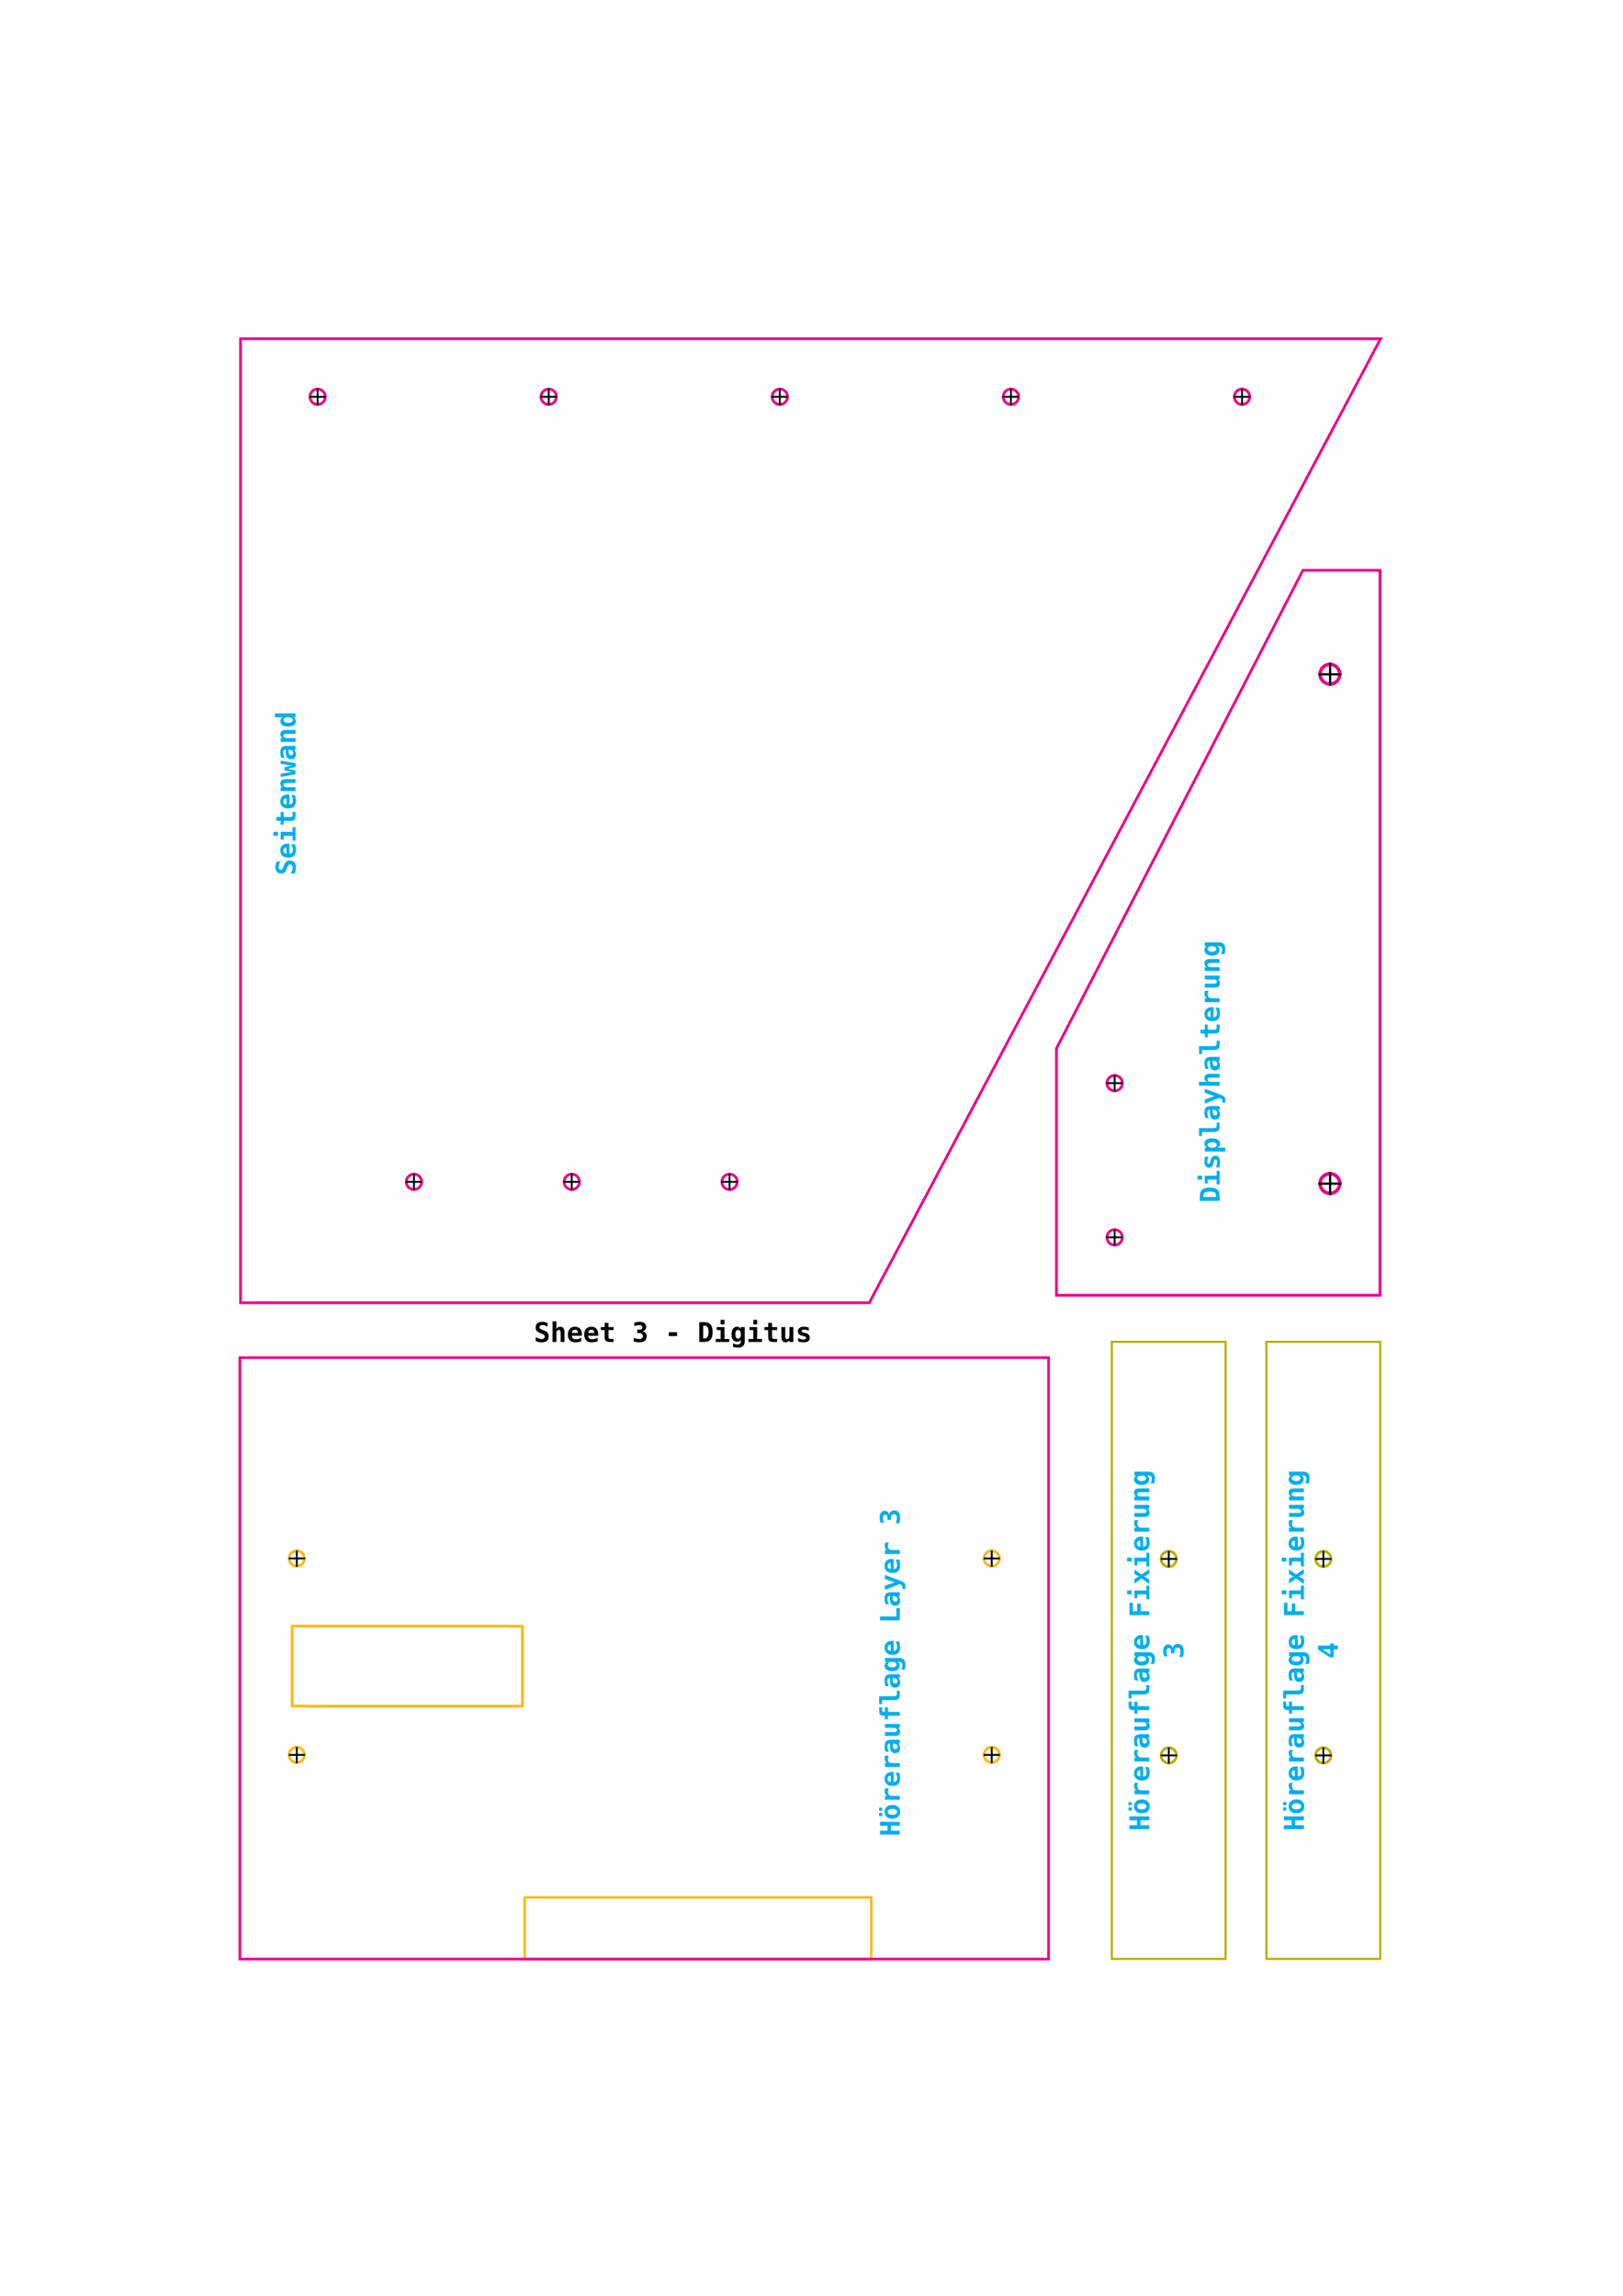<?xml version="1.0" encoding="UTF-8" standalone="no"?>
<svg
   width="210mm"
   height="297mm"
   viewBox="0 0 595.276 841.89"
   version="1.1"
   id="svg115"
   sodipodi:docname="sheet_3_digitus.svg"
   inkscape:version="1.2.2 (732a01da63, 2022-12-09, custom)"
   xmlns:inkscape="http://www.inkscape.org/namespaces/inkscape"
   xmlns:sodipodi="http://sodipodi.sourceforge.net/DTD/sodipodi-0.dtd"
   xmlns="http://www.w3.org/2000/svg"
   xmlns:svg="http://www.w3.org/2000/svg"
   xmlns:rdf="http://www.w3.org/1999/02/22-rdf-syntax-ns#"
   xmlns:cc="http://creativecommons.org/ns#"
   xmlns:dc="http://purl.org/dc/elements/1.1/">
  <sodipodi:namedview
     id="namedview2847"
     pagecolor="#ffffff"
     bordercolor="#666666"
     borderopacity="1.0"
     inkscape:showpageshadow="2"
     inkscape:pageopacity="0.0"
     inkscape:pagecheckerboard="0"
     inkscape:deskcolor="#d1d1d1"
     inkscape:document-units="mm"
     showgrid="false"
     inkscape:zoom="1.1367284"
     inkscape:cx="414.78686"
     inkscape:cy="922.38392"
     inkscape:window-width="1517"
     inkscape:window-height="812"
     inkscape:window-x="75"
     inkscape:window-y="0"
     inkscape:window-maximized="0"
     inkscape:current-layer="svg115" />
  <defs
     id="defs40" />
  <path
     id="path9562"
     style="font-style:normal;font-variant:normal;font-weight:bold;font-stretch:normal;font-size:13.333px;line-height:125%;font-family:monospace;-inkscape-font-specification:'monospace Bold';letter-spacing:0px;word-spacing:0px;fill:#000000;fill-opacity:1;stroke:none;stroke-width:0.748px;stroke-linecap:butt;stroke-linejoin:miter;stroke-opacity:1"
     d="m 198.312,488.919 q -1.086,-0.414 -1.471,-0.868 -0.385,-0.458 -0.385,-1.228 0,-0.989 0.633,-1.555 0.633,-0.565 1.738,-0.565 0.502,0 1.003,0.117 0.502,0.112 0.993,0.336 v 1.404 q -0.463,-0.327 -0.94,-0.497 -0.477,-0.171 -0.945,-0.171 -0.521,0 -0.799,0.21 -0.278,0.21 -0.278,0.6 0,0.302 0.2,0.502 0.205,0.195 0.847,0.434 l 0.618,0.234 q 0.876,0.322 1.29,0.853 0.414,0.531 0.414,1.34 0,1.102 -0.652,1.647 -0.648,0.541 -1.962,0.541 -0.54,0 -1.086,-0.132 -0.54,-0.127 -1.047,-0.38 v -1.487 q 0.575,0.409 1.11,0.609 0.54,0.2 1.066,0.2 0.531,0 0.823,-0.239 0.292,-0.244 0.292,-0.677 0,-0.327 -0.195,-0.57 -0.195,-0.249 -0.565,-0.39 z" />
  <path
     id="path9564"
     style="font-style:normal;font-variant:normal;font-weight:bold;font-stretch:normal;font-size:13.333px;line-height:125%;font-family:monospace;-inkscape-font-specification:'monospace Bold';letter-spacing:0px;word-spacing:0px;fill:#000000;fill-opacity:1;stroke:none;stroke-width:0.748px;stroke-linecap:butt;stroke-linejoin:miter;stroke-opacity:1"
     d="m 207.042,488.568 v 3.543 h -1.417 v -3.324 q 0,-0.59 -0.17,-0.843 -0.166,-0.253 -0.545,-0.253 -0.39,0 -0.609,0.346 -0.219,0.341 -0.219,0.95 v 3.124 h -1.417 v -7.584 h 1.417 v 2.944 q 0.151,-0.453 0.516,-0.702 0.365,-0.249 0.881,-0.249 0.774,0 1.169,0.517 0.394,0.512 0.394,1.53 z" />
  <path
     id="path9566"
     style="font-style:normal;font-variant:normal;font-weight:bold;font-stretch:normal;font-size:13.333px;line-height:125%;font-family:monospace;-inkscape-font-specification:'monospace Bold';letter-spacing:0px;word-spacing:0px;fill:#000000;fill-opacity:1;stroke:none;stroke-width:0.748px;stroke-linecap:butt;stroke-linejoin:miter;stroke-opacity:1"
     d="m 213.192,491.844 q -0.497,0.205 -1.013,0.307 -0.516,0.102 -1.091,0.102 -1.368,0 -2.094,-0.731 -0.721,-0.736 -0.721,-2.115 0,-1.335 0.696,-2.11 0.696,-0.775 1.899,-0.775 1.212,0 1.88,0.721 0.672,0.716 0.672,2.023 v 0.58 h -3.696 q 0.005,0.643 0.38,0.96 0.375,0.317 1.12,0.317 0.492,0 0.969,-0.141 0.477,-0.141 0.998,-0.448 z m -1.208,-3.071 q -0.01,-0.565 -0.292,-0.853 -0.278,-0.292 -0.823,-0.292 -0.492,0 -0.784,0.302 -0.292,0.297 -0.346,0.848 z" />
  <path
     id="path9568"
     style="font-style:normal;font-variant:normal;font-weight:bold;font-stretch:normal;font-size:13.333px;line-height:125%;font-family:monospace;-inkscape-font-specification:'monospace Bold';letter-spacing:0px;word-spacing:0px;fill:#000000;fill-opacity:1;stroke:none;stroke-width:0.748px;stroke-linecap:butt;stroke-linejoin:miter;stroke-opacity:1"
     d="m 219.191,491.844 q -0.497,0.205 -1.013,0.307 -0.516,0.102 -1.091,0.102 -1.368,0 -2.094,-0.731 -0.721,-0.736 -0.721,-2.115 0,-1.335 0.696,-2.11 0.696,-0.775 1.899,-0.775 1.212,0 1.88,0.721 0.672,0.716 0.672,2.023 v 0.58 h -3.696 q 0.005,0.643 0.38,0.96 0.375,0.317 1.12,0.317 0.492,0 0.969,-0.141 0.477,-0.141 0.998,-0.448 z m -1.208,-3.071 q -0.01,-0.565 -0.292,-0.853 -0.278,-0.292 -0.823,-0.292 -0.492,0 -0.784,0.302 -0.292,0.297 -0.346,0.848 z" />
  <path
     id="path9570"
     style="font-style:normal;font-variant:normal;font-weight:bold;font-stretch:normal;font-size:13.333px;line-height:125%;font-family:monospace;-inkscape-font-specification:'monospace Bold';letter-spacing:0px;word-spacing:0px;fill:#000000;fill-opacity:1;stroke:none;stroke-width:0.748px;stroke-linecap:butt;stroke-linejoin:miter;stroke-opacity:1"
     d="m 223.184,485.103 v 1.55 h 1.865 v 1.097 h -1.865 v 2.583 q 0,0.366 0.175,0.526 0.18,0.156 0.594,0.156 h 1.096 v 1.097 h -1.198 q -1.227,0 -1.66,-0.39 -0.433,-0.395 -0.433,-1.457 v -2.515 h -1.393 v -1.097 h 1.393 v -1.55 z" />
  <path
     id="path9572"
     style="font-style:normal;font-variant:normal;font-weight:bold;font-stretch:normal;font-size:13.333px;line-height:125%;font-family:monospace;-inkscape-font-specification:'monospace Bold';letter-spacing:0px;word-spacing:0px;fill:#000000;fill-opacity:1;stroke:none;stroke-width:0.748px;stroke-linecap:butt;stroke-linejoin:miter;stroke-opacity:1"
     d="m 234.495,488.856 h -0.769 v -1.267 h 0.769 q 0.536,0 0.828,-0.21 0.297,-0.214 0.297,-0.6 0,-0.405 -0.297,-0.629 -0.292,-0.229 -0.828,-0.229 -0.409,0 -0.876,0.102 -0.467,0.102 -0.969,0.297 v -1.306 q 0.502,-0.151 0.988,-0.229 0.487,-0.083 0.935,-0.083 1.149,0 1.792,0.502 0.643,0.502 0.643,1.384 0,0.648 -0.37,1.063 -0.37,0.409 -1.057,0.536 0.779,0.136 1.188,0.624 0.409,0.483 0.409,1.272 0,1.058 -0.677,1.613 -0.677,0.556 -1.967,0.556 -0.55,0 -1.086,-0.093 -0.531,-0.093 -1.018,-0.268 v -1.335 q 0.458,0.229 0.988,0.351 0.531,0.117 1.115,0.117 0.584,0 0.925,-0.268 0.341,-0.273 0.341,-0.731 0,-0.561 -0.341,-0.863 -0.341,-0.307 -0.964,-0.307 z" />
  <path
     id="path9574"
     style="font-style:normal;font-variant:normal;font-weight:bold;font-stretch:normal;font-size:13.333px;line-height:125%;font-family:monospace;-inkscape-font-specification:'monospace Bold';letter-spacing:0px;word-spacing:0px;fill:#000000;fill-opacity:1;stroke:none;stroke-width:0.748px;stroke-linecap:butt;stroke-linejoin:miter;stroke-opacity:1"
     d="m 245.285,488.529 h 3.072 v 1.418 h -3.072 z" />
  <path
     id="path9576"
     style="font-style:normal;font-variant:normal;font-weight:bold;font-stretch:normal;font-size:13.333px;line-height:125%;font-family:monospace;-inkscape-font-specification:'monospace Bold';letter-spacing:0px;word-spacing:0px;fill:#000000;fill-opacity:1;stroke:none;stroke-width:0.748px;stroke-linecap:butt;stroke-linejoin:miter;stroke-opacity:1"
     d="m 257.921,486.131 v 4.684 h 0.39 q 0.847,0 1.208,-0.531 0.36,-0.536 0.36,-1.818 0,-1.272 -0.36,-1.803 -0.36,-0.531 -1.208,-0.531 z m -1.436,-1.296 h 1.539 q 1.782,0 2.566,0.853 0.784,0.848 0.784,2.778 0,1.935 -0.784,2.793 -0.784,0.853 -2.566,0.853 h -1.539 z" />
  <path
     id="path9578"
     style="font-style:normal;font-variant:normal;font-weight:bold;font-stretch:normal;font-size:13.333px;line-height:125%;font-family:monospace;-inkscape-font-specification:'monospace Bold';letter-spacing:0px;word-spacing:0px;fill:#000000;fill-opacity:1;stroke:none;stroke-width:0.748px;stroke-linecap:butt;stroke-linejoin:miter;stroke-opacity:1"
     d="m 262.892,486.653 h 2.824 v 4.362 h 1.772 v 1.097 h -4.976 v -1.097 h 1.777 v -3.266 h -1.397 z m 1.397,-2.656 h 1.427 v 1.667 h -1.427 z" />
  <path
     id="path9580"
     style="font-style:normal;font-variant:normal;font-weight:bold;font-stretch:normal;font-size:13.333px;line-height:125%;font-family:monospace;-inkscape-font-specification:'monospace Bold';letter-spacing:0px;word-spacing:0px;fill:#000000;fill-opacity:1;stroke:none;stroke-width:0.748px;stroke-linecap:butt;stroke-linejoin:miter;stroke-opacity:1"
     d="m 271.725,489.295 q 0,-0.731 -0.278,-1.17 -0.278,-0.444 -0.73,-0.444 -0.448,0 -0.726,0.439 -0.273,0.439 -0.273,1.175 0,0.741 0.273,1.179 0.278,0.439 0.726,0.439 0.453,0 0.73,-0.439 0.278,-0.444 0.278,-1.179 z m 1.427,2.408 q 0,1.311 -0.594,1.891 -0.589,0.585 -1.918,0.585 -0.448,0 -0.886,-0.068 -0.438,-0.063 -0.891,-0.2 v -1.311 q 0.404,0.224 0.823,0.331 0.419,0.107 0.862,0.107 0.604,0 0.891,-0.288 0.287,-0.283 0.287,-0.887 v -0.59 q -0.209,0.39 -0.555,0.58 -0.346,0.19 -0.842,0.19 -0.935,0 -1.485,-0.731 -0.55,-0.731 -0.55,-1.984 0,-1.296 0.55,-2.057 0.55,-0.76 1.475,-0.76 0.467,0 0.833,0.219 0.365,0.219 0.575,0.619 v -0.697 h 1.427 z" />
  <path
     id="path9582"
     style="font-style:normal;font-variant:normal;font-weight:bold;font-stretch:normal;font-size:13.333px;line-height:125%;font-family:monospace;-inkscape-font-specification:'monospace Bold';letter-spacing:0px;word-spacing:0px;fill:#000000;fill-opacity:1;stroke:none;stroke-width:0.748px;stroke-linecap:butt;stroke-linejoin:miter;stroke-opacity:1"
     d="m 274.89,486.653 h 2.824 v 4.362 h 1.772 v 1.097 h -4.976 v -1.097 h 1.777 v -3.266 h -1.397 z m 1.397,-2.656 h 1.427 v 1.667 h -1.427 z" />
  <path
     id="path9584"
     style="font-style:normal;font-variant:normal;font-weight:bold;font-stretch:normal;font-size:13.333px;line-height:125%;font-family:monospace;-inkscape-font-specification:'monospace Bold';letter-spacing:0px;word-spacing:0px;fill:#000000;fill-opacity:1;stroke:none;stroke-width:0.748px;stroke-linecap:butt;stroke-linejoin:miter;stroke-opacity:1"
     d="m 283.172,485.103 v 1.55 h 1.865 v 1.097 h -1.865 v 2.583 q 0,0.366 0.175,0.526 0.18,0.156 0.594,0.156 h 1.096 v 1.097 h -1.198 q -1.227,0 -1.66,-0.39 -0.433,-0.395 -0.433,-1.457 v -2.515 h -1.393 v -1.097 h 1.393 v -1.55 z" />
  <path
     id="path9586"
     style="font-style:normal;font-variant:normal;font-weight:bold;font-stretch:normal;font-size:13.333px;line-height:125%;font-family:monospace;-inkscape-font-specification:'monospace Bold';letter-spacing:0px;word-spacing:0px;fill:#000000;fill-opacity:1;stroke:none;stroke-width:0.748px;stroke-linecap:butt;stroke-linejoin:miter;stroke-opacity:1"
     d="m 286.591,490.206 v -3.553 h 1.427 v 3.334 q 0,0.59 0.166,0.843 0.166,0.253 0.55,0.253 0.385,0 0.599,-0.341 0.219,-0.341 0.219,-0.955 v -3.134 h 1.427 v 5.459 h -1.427 v -0.809 q -0.151,0.453 -0.516,0.702 -0.36,0.249 -0.872,0.249 -0.779,0 -1.178,-0.517 -0.394,-0.517 -0.394,-1.53 z" />
  <path
     id="path9588"
     style="font-style:normal;font-variant:normal;font-weight:bold;font-stretch:normal;font-size:13.333px;line-height:125%;font-family:monospace;-inkscape-font-specification:'monospace Bold';letter-spacing:0px;word-spacing:0px;fill:#000000;fill-opacity:1;stroke:none;stroke-width:0.748px;stroke-linecap:butt;stroke-linejoin:miter;stroke-opacity:1"
     d="m 296.636,486.824 v 1.248 q -0.394,-0.253 -0.823,-0.38 -0.424,-0.132 -0.852,-0.132 -0.477,0 -0.721,0.141 -0.243,0.136 -0.243,0.409 0,0.39 1.042,0.634 l 0.054,0.015 0.409,0.098 q 0.779,0.185 1.139,0.6 0.365,0.409 0.365,1.111 0,0.843 -0.555,1.267 -0.55,0.419 -1.66,0.419 -0.492,0 -1.008,-0.088 -0.516,-0.083 -1.047,-0.253 v -1.248 q 0.472,0.268 0.959,0.409 0.492,0.141 0.949,0.141 0.502,0 0.76,-0.146 0.258,-0.146 0.258,-0.424 0,-0.273 -0.185,-0.419 -0.18,-0.146 -0.867,-0.312 l -0.394,-0.088 q -0.818,-0.185 -1.193,-0.58 -0.375,-0.395 -0.375,-1.058 0,-0.79 0.57,-1.228 0.57,-0.439 1.602,-0.439 0.463,0 0.92,0.078 0.463,0.073 0.896,0.224 z" />
  <path
     d="m 482.536,643.723 c 0,1.561 1.267,2.827 2.829,2.827 1.563,0 2.83,-1.266 2.83,-2.827 0,-1.561 -1.267,-2.826 -2.83,-2.826 -1.562,0 -2.829,1.265 -2.829,2.826"
     style="clip-rule:evenodd;fill:none;fill-rule:nonzero;stroke:#bbae00;stroke-width:0.998;stroke-miterlimit:10;stroke-opacity:1"
     id="path561-9-1-31-3-6" />
  <path
     d="m 485.365,640.794 v 5.983"
     style="clip-rule:evenodd;fill:none;fill-rule:nonzero;stroke:#000000;stroke-width:0.673px;stroke-miterlimit:10;stroke-opacity:1"
     id="path565-7-5-9-2-56" />
  <path
     d="m 482.412,643.724 h 5.989"
     style="clip-rule:evenodd;fill:none;fill-rule:nonzero;stroke:#000000;stroke-width:0.673px;stroke-miterlimit:10;stroke-opacity:1"
     id="path569-2-4-47-0-9" />
  <path
     d="m 482.536,571.675 c 0,1.561 1.267,2.827 2.829,2.827 1.563,0 2.83,-1.266 2.83,-2.827 0,-1.561 -1.267,-2.826 -2.83,-2.826 -1.562,0 -2.829,1.265 -2.829,2.826"
     style="clip-rule:evenodd;fill:none;fill-rule:nonzero;stroke:#bbae00;stroke-width:0.998;stroke-miterlimit:10;stroke-opacity:1"
     id="path561-9-1-31-3-1-7" />
  <path
     d="m 485.365,568.747 v 5.983"
     style="clip-rule:evenodd;fill:none;fill-rule:nonzero;stroke:#000000;stroke-width:0.673px;stroke-miterlimit:10;stroke-opacity:1"
     id="path565-7-5-9-2-5-4" />
  <path
     d="m 482.412,571.676 h 5.989"
     style="clip-rule:evenodd;fill:none;fill-rule:nonzero;stroke:#000000;stroke-width:0.673px;stroke-miterlimit:10;stroke-opacity:1"
     id="path569-2-4-47-0-5-5" />
  <path
     d="m 425.843,643.723 c 0,1.561 1.267,2.827 2.829,2.827 1.563,0 2.83,-1.266 2.83,-2.827 0,-1.561 -1.267,-2.826 -2.83,-2.826 -1.562,0 -2.829,1.265 -2.829,2.826"
     style="clip-rule:evenodd;fill:none;fill-rule:nonzero;stroke:#bbae00;stroke-width:0.998;stroke-miterlimit:10;stroke-opacity:1"
     id="path561-9-1-31-3" />
  <path
     d="m 428.672,640.794 v 5.983"
     style="clip-rule:evenodd;fill:none;fill-rule:nonzero;stroke:#000000;stroke-width:0.673px;stroke-miterlimit:10;stroke-opacity:1"
     id="path565-7-5-9-2" />
  <path
     d="m 425.719,643.724 h 5.989"
     style="clip-rule:evenodd;fill:none;fill-rule:nonzero;stroke:#000000;stroke-width:0.673px;stroke-miterlimit:10;stroke-opacity:1"
     id="path569-2-4-47-0" />
  <path
     d="m 425.843,571.675 c 0,1.561 1.267,2.827 2.829,2.827 1.563,0 2.83,-1.266 2.83,-2.827 0,-1.561 -1.267,-2.826 -2.83,-2.826 -1.562,0 -2.829,1.265 -2.829,2.826"
     style="clip-rule:evenodd;fill:none;fill-rule:nonzero;stroke:#bbae00;stroke-width:0.998;stroke-miterlimit:10;stroke-opacity:1"
     id="path561-9-1-31-3-1" />
  <path
     d="m 428.672,568.747 v 5.983"
     style="clip-rule:evenodd;fill:none;fill-rule:nonzero;stroke:#000000;stroke-width:0.673px;stroke-miterlimit:10;stroke-opacity:1"
     id="path565-7-5-9-2-5" />
  <path
     d="m 425.719,571.676 h 5.989"
     style="clip-rule:evenodd;fill:none;fill-rule:nonzero;stroke:#000000;stroke-width:0.673px;stroke-miterlimit:10;stroke-opacity:1"
     id="path569-2-4-47-0-5" />
  <path
     d="m 105.212,318.489 q -0.414,1.087 -0.867,1.472 -0.458,0.385 -1.227,0.385 -0.988,0 -1.553,-0.634 -0.565,-0.634 -0.565,-1.74 0,-0.502 0.117,-1.004 0.112,-0.502 0.336,-0.994 h 1.402 q -0.326,0.463 -0.497,0.941 -0.17,0.478 -0.17,0.946 0,0.522 0.209,0.799 0.209,0.278 0.599,0.278 0.302,0 0.502,-0.2 0.195,-0.205 0.433,-0.848 l 0.234,-0.619 q 0.321,-0.877 0.852,-1.292 0.531,-0.414 1.339,-0.414 1.1,0 1.646,0.653 0.54,0.648 0.54,1.964 0,0.541 -0.131,1.087 -0.127,0.541 -0.38,1.048 h -1.485 q 0.409,-0.575 0.609,-1.111 0.2,-0.541 0.2,-1.067 0,-0.531 -0.239,-0.824 -0.243,-0.292 -0.677,-0.292 -0.326,0 -0.57,0.195 -0.248,0.195 -0.39,0.565 z"
     id="path15236"
     style="font-style:normal;font-variant:normal;font-weight:bold;font-stretch:normal;font-size:13.333px;line-height:1.25;font-family:monospace;-inkscape-font-specification:'monospace Bold';letter-spacing:0px;word-spacing:0px;fill:#00aeee;fill-opacity:1;stroke:none;stroke-width:0.748" />
  <path
     d="m 108.134,309.594 q 0.204,0.497 0.307,1.014 0.102,0.517 0.102,1.092 0,1.37 -0.73,2.096 -0.735,0.721 -2.113,0.721 -1.334,0 -2.108,-0.697 -0.774,-0.697 -0.774,-1.901 0,-1.214 0.721,-1.881 0.716,-0.673 2.021,-0.673 h 0.579 v 3.699 q 0.643,-0.005 0.959,-0.38 0.317,-0.375 0.317,-1.121 0,-0.492 -0.141,-0.97 -0.141,-0.478 -0.448,-0.999 z m -3.068,1.209 q -0.565,0.01 -0.852,0.292 -0.292,0.278 -0.292,0.824 0,0.492 0.302,0.785 0.297,0.292 0.847,0.346 z"
     id="path15238"
     style="font-style:normal;font-variant:normal;font-weight:bold;font-stretch:normal;font-size:13.333px;line-height:1.25;font-family:monospace;-inkscape-font-specification:'monospace Bold';letter-spacing:0px;word-spacing:0px;fill:#00aeee;fill-opacity:1;stroke:none;stroke-width:0.748" />
  <path
     d="m 102.948,307.878 v -2.827 h 4.358 v -1.774 h 1.096 v 4.981 h -1.096 v -1.779 h -3.262 v 1.399 z m -2.654,-1.399 v -1.428 h 1.665 v 1.428 z"
     id="path15240"
     style="font-style:normal;font-variant:normal;font-weight:bold;font-stretch:normal;font-size:13.333px;line-height:1.25;font-family:monospace;-inkscape-font-specification:'monospace Bold';letter-spacing:0px;word-spacing:0px;fill:#00aeee;fill-opacity:1;stroke:none;stroke-width:0.748" />
  <path
     d="m 101.399,299.583 h 1.548 v -1.867 h 1.096 v 1.867 h 2.581 q 0.365,0 0.526,-0.175 0.156,-0.18 0.156,-0.595 v -1.097 h 1.096 v 1.199 q 0,1.228 -0.39,1.662 -0.394,0.434 -1.456,0.434 h -2.513 v 1.394 h -1.096 v -1.394 h -1.548 z"
     id="path15242"
     style="font-style:normal;font-variant:normal;font-weight:bold;font-stretch:normal;font-size:13.333px;line-height:1.25;font-family:monospace;-inkscape-font-specification:'monospace Bold';letter-spacing:0px;word-spacing:0px;fill:#00aeee;fill-opacity:1;stroke:none;stroke-width:0.748" />
  <path
     d="m 108.134,291.565 q 0.204,0.497 0.307,1.014 0.102,0.517 0.102,1.092 0,1.37 -0.73,2.096 -0.735,0.721 -2.113,0.721 -1.334,0 -2.108,-0.697 -0.774,-0.697 -0.774,-1.901 0,-1.214 0.721,-1.881 0.716,-0.673 2.021,-0.673 h 0.579 v 3.699 q 0.643,-0.005 0.959,-0.38 0.317,-0.375 0.317,-1.121 0,-0.492 -0.141,-0.97 -0.141,-0.478 -0.448,-0.999 z m -3.068,1.209 q -0.565,0.01 -0.852,0.292 -0.292,0.278 -0.292,0.824 0,0.492 0.302,0.785 0.297,0.292 0.847,0.346 z"
     id="path15244"
     style="font-style:normal;font-variant:normal;font-weight:bold;font-stretch:normal;font-size:13.333px;line-height:1.25;font-family:monospace;-inkscape-font-specification:'monospace Bold';letter-spacing:0px;word-spacing:0px;fill:#00aeee;fill-opacity:1;stroke:none;stroke-width:0.748" />
  <path
     d="m 104.861,285.706 h 3.54 v 1.418 h -3.321 q -0.594,0 -0.847,0.171 -0.258,0.166 -0.258,0.546 0,0.385 0.346,0.609 0.346,0.219 0.959,0.219 h 3.121 v 1.418 h -5.454 v -1.418 h 0.818 q -0.453,-0.151 -0.701,-0.517 -0.248,-0.366 -0.248,-0.882 0,-0.775 0.516,-1.17 0.511,-0.395 1.529,-0.395 z"
     id="path15246"
     style="font-style:normal;font-variant:normal;font-weight:bold;font-stretch:normal;font-size:13.333px;line-height:1.25;font-family:monospace;-inkscape-font-specification:'monospace Bold';letter-spacing:0px;word-spacing:0px;fill:#00aeee;fill-opacity:1;stroke:none;stroke-width:0.748" />
  <path
     d="m 102.948,284.917 v -1.189 l 4.178,-0.648 -2.751,-0.59 v -1.155 l 2.751,-0.58 -4.178,-0.658 v -1.189 l 5.454,0.989 v 1.355 l -2.834,0.663 2.834,0.658 v 1.355 z"
     id="path15248"
     style="font-style:normal;font-variant:normal;font-weight:bold;font-stretch:normal;font-size:13.333px;line-height:1.25;font-family:monospace;-inkscape-font-specification:'monospace Bold';letter-spacing:0px;word-spacing:0px;fill:#00aeee;fill-opacity:1;stroke:none;stroke-width:0.748" />
  <path
     d="m 105.84,275.495 q 0,0.799 0.205,1.116 0.205,0.317 0.701,0.317 0.37,0 0.589,-0.219 0.219,-0.219 0.219,-0.595 0,-0.565 -0.424,-0.877 -0.428,-0.312 -1.193,-0.312 h -0.097 z m -0.55,-1.989 h 3.111 v 1.418 h -0.609 q 0.36,0.258 0.555,0.663 0.195,0.405 0.195,0.892 0,0.931 -0.492,1.452 -0.492,0.517 -1.373,0.517 -0.954,0 -1.407,-0.619 -0.458,-0.619 -0.458,-1.915 v -0.989 h -0.239 q -0.346,0 -0.521,0.253 -0.18,0.249 -0.18,0.736 0,0.512 0.131,0.994 0.127,0.478 0.409,0.999 h -1.217 q -0.195,-0.473 -0.287,-0.96 -0.092,-0.487 -0.092,-1.033 0,-1.331 0.54,-1.867 0.54,-0.541 1.933,-0.541 z"
     id="path15250"
     style="font-style:normal;font-variant:normal;font-weight:bold;font-stretch:normal;font-size:13.333px;line-height:1.25;font-family:monospace;-inkscape-font-specification:'monospace Bold';letter-spacing:0px;word-spacing:0px;fill:#00aeee;fill-opacity:1;stroke:none;stroke-width:0.748" />
  <path
     d="m 104.861,267.678 h 3.54 v 1.418 h -3.321 q -0.594,0 -0.847,0.171 -0.258,0.166 -0.258,0.546 0,0.385 0.346,0.609 0.346,0.219 0.959,0.219 h 3.121 v 1.418 h -5.454 v -1.418 h 0.818 q -0.453,-0.151 -0.701,-0.517 -0.248,-0.366 -0.248,-0.882 0,-0.775 0.516,-1.17 0.511,-0.395 1.529,-0.395 z"
     id="path15252"
     style="font-style:normal;font-variant:normal;font-weight:bold;font-stretch:normal;font-size:13.333px;line-height:1.25;font-family:monospace;-inkscape-font-specification:'monospace Bold';letter-spacing:0px;word-spacing:0px;fill:#00aeee;fill-opacity:1;stroke:none;stroke-width:0.748" />
  <path
     d="m 103.722,263.033 h -2.897 v -1.423 h 7.577 v 1.423 h -0.808 q 0.472,0.229 0.711,0.595 0.239,0.361 0.239,0.853 0,0.936 -0.75,1.452 -0.75,0.517 -2.113,0.517 -1.383,0 -2.123,-0.522 -0.74,-0.526 -0.74,-1.496 0,-0.439 0.229,-0.785 0.224,-0.351 0.677,-0.614 z m 1.967,1.989 q 0.789,0 1.237,-0.263 0.448,-0.263 0.448,-0.726 0,-0.463 -0.448,-0.731 -0.448,-0.268 -1.237,-0.268 -0.789,0 -1.237,0.268 -0.448,0.268 -0.448,0.731 0,0.463 0.448,0.726 0.448,0.263 1.237,0.263 z"
     id="path15254"
     style="font-style:normal;font-variant:normal;font-weight:bold;font-stretch:normal;font-size:13.333px;line-height:1.25;font-family:monospace;-inkscape-font-specification:'monospace Bold';letter-spacing:0px;word-spacing:0px;fill:#00aeee;fill-opacity:1;stroke:none;stroke-width:0.748" />
  <path
     d="m 441.364,438.935 h 4.679 v -0.39 q 0,-0.848 -0.531,-1.209 -0.536,-0.361 -1.816,-0.361 -1.271,0 -1.802,0.361 -0.531,0.361 -0.531,1.209 z m -1.295,1.438 v -1.54 q 0,-1.784 0.852,-2.569 0.847,-0.785 2.775,-0.785 1.933,0 2.79,0.785 0.852,0.785 0.852,2.569 v 1.54 z"
     id="path15203"
     style="font-style:normal;font-variant:normal;font-weight:bold;font-stretch:normal;font-size:13.333px;line-height:1.25;font-family:monospace;-inkscape-font-specification:'monospace Bold';letter-spacing:0px;word-spacing:0px;fill:#00aeee;fill-opacity:1;stroke:none;stroke-width:0.748" />
  <path
     d="m 441.885,433.954 v -2.827 h 4.358 v -1.774 h 1.096 v 4.981 h -1.096 v -1.779 h -3.262 v 1.399 z m -2.654,-1.399 v -1.428 h 1.665 v 1.428 z"
     id="path15205"
     style="font-style:normal;font-variant:normal;font-weight:bold;font-stretch:normal;font-size:13.333px;line-height:1.25;font-family:monospace;-inkscape-font-specification:'monospace Bold';letter-spacing:0px;word-spacing:0px;fill:#00aeee;fill-opacity:1;stroke:none;stroke-width:0.748" />
  <path
     d="m 442.055,424.191 h 1.247 q -0.253,0.395 -0.38,0.824 -0.131,0.424 -0.131,0.853 0,0.478 0.141,0.721 0.136,0.244 0.409,0.244 0.39,0 0.633,-1.043 l 0.015,-0.054 0.097,-0.409 q 0.185,-0.78 0.599,-1.141 0.409,-0.366 1.11,-0.366 0.842,0 1.266,0.556 0.419,0.551 0.419,1.662 0,0.492 -0.088,1.009 -0.083,0.517 -0.253,1.048 h -1.247 q 0.268,-0.473 0.409,-0.96 0.141,-0.492 0.141,-0.95 0,-0.502 -0.146,-0.76 -0.146,-0.258 -0.424,-0.258 -0.273,0 -0.419,0.185 -0.146,0.18 -0.312,0.868 l -0.088,0.395 q -0.185,0.819 -0.579,1.194 -0.394,0.375 -1.057,0.375 -0.789,0 -1.227,-0.57 -0.438,-0.57 -0.438,-1.604 0,-0.463 0.078,-0.921 0.073,-0.463 0.224,-0.897 z"
     id="path15207"
     style="font-style:normal;font-variant:normal;font-weight:bold;font-stretch:normal;font-size:13.333px;line-height:1.25;font-family:monospace;-inkscape-font-specification:'monospace Bold';letter-spacing:0px;word-spacing:0px;fill:#00aeee;fill-opacity:1;stroke:none;stroke-width:0.748" />
  <path
     d="m 446.569,420.857 h 2.844 v 1.423 h -7.528 v -1.423 h 0.818 q -0.472,-0.224 -0.711,-0.59 -0.239,-0.366 -0.239,-0.858 0,-0.936 0.75,-1.452 0.75,-0.517 2.113,-0.517 1.383,0 2.123,0.526 0.74,0.522 0.74,1.491 0,0.439 -0.224,0.79 -0.229,0.346 -0.687,0.609 z m -1.962,-1.989 q -0.789,0 -1.237,0.263 -0.448,0.263 -0.448,0.726 0,0.463 0.448,0.731 0.448,0.268 1.237,0.268 0.789,0 1.237,-0.268 0.448,-0.268 0.448,-0.731 0,-0.463 -0.448,-0.726 -0.448,-0.263 -1.237,-0.263 z"
     id="path15209"
     style="font-style:normal;font-variant:normal;font-weight:bold;font-stretch:normal;font-size:13.333px;line-height:1.25;font-family:monospace;-inkscape-font-specification:'monospace Bold';letter-spacing:0px;word-spacing:0px;fill:#00aeee;fill-opacity:1;stroke:none;stroke-width:0.748" />
  <path
     d="m 445.064,415.116 h -4.207 v 1.448 h -1.096 v -2.876 h 5.303 q 0.643,0 0.911,-0.2 0.268,-0.2 0.268,-0.677 v -1.141 h 1.096 v 1.54 q 0,1.019 -0.526,1.462 -0.526,0.444 -1.748,0.444 z"
     id="path15211"
     style="font-style:normal;font-variant:normal;font-weight:bold;font-stretch:normal;font-size:13.333px;line-height:1.25;font-family:monospace;-inkscape-font-specification:'monospace Bold';letter-spacing:0px;word-spacing:0px;fill:#00aeee;fill-opacity:1;stroke:none;stroke-width:0.748" />
  <path
     d="m 444.777,407.581 q 0,0.799 0.205,1.116 0.205,0.317 0.701,0.317 0.37,0 0.589,-0.219 0.219,-0.219 0.219,-0.595 0,-0.565 -0.424,-0.877 -0.428,-0.312 -1.193,-0.312 h -0.097 z m -0.55,-1.989 h 3.111 v 1.418 h -0.609 q 0.36,0.258 0.555,0.663 0.195,0.405 0.195,0.892 0,0.931 -0.492,1.452 -0.492,0.517 -1.373,0.517 -0.954,0 -1.407,-0.619 -0.458,-0.619 -0.458,-1.915 v -0.989 h -0.239 q -0.346,0 -0.521,0.253 -0.18,0.249 -0.18,0.736 0,0.512 0.131,0.994 0.127,0.478 0.409,0.999 h -1.217 q -0.195,-0.473 -0.287,-0.96 -0.092,-0.487 -0.092,-1.033 0,-1.331 0.54,-1.867 0.54,-0.541 1.933,-0.541 z"
     id="path15213"
     style="font-style:normal;font-variant:normal;font-weight:bold;font-stretch:normal;font-size:13.333px;line-height:1.25;font-family:monospace;-inkscape-font-specification:'monospace Bold';letter-spacing:0px;word-spacing:0px;fill:#00aeee;fill-opacity:1;stroke:none;stroke-width:0.748" />
  <path
     d="m 447.928,401.517 q 0.769,0.288 1.12,0.692 0.355,0.4 0.355,0.975 v 1.18 h -1.086 v -0.58 q 0,-0.439 -0.151,-0.643 -0.146,-0.205 -0.687,-0.414 l -0.292,-0.107 -5.303,2.076 v -1.501 l 3.54,-1.248 -3.54,-1.194 v -1.501 z"
     id="path15215"
     style="font-style:normal;font-variant:normal;font-weight:bold;font-stretch:normal;font-size:13.333px;line-height:1.25;font-family:monospace;-inkscape-font-specification:'monospace Bold';letter-spacing:0px;word-spacing:0px;fill:#00aeee;fill-opacity:1;stroke:none;stroke-width:0.748" />
  <path
     d="m 443.798,393.753 h 3.54 v 1.418 h -3.321 q -0.589,0 -0.842,0.171 -0.253,0.166 -0.253,0.546 0,0.39 0.346,0.609 0.341,0.219 0.95,0.219 h 3.121 v 1.418 h -7.577 v -1.418 h 2.941 q -0.453,-0.151 -0.701,-0.517 -0.248,-0.366 -0.248,-0.882 0,-0.775 0.516,-1.17 0.511,-0.395 1.529,-0.395 z"
     id="path15217"
     style="font-style:normal;font-variant:normal;font-weight:bold;font-stretch:normal;font-size:13.333px;line-height:1.25;font-family:monospace;-inkscape-font-specification:'monospace Bold';letter-spacing:0px;word-spacing:0px;fill:#00aeee;fill-opacity:1;stroke:none;stroke-width:0.748" />
  <path
     d="m 444.777,389.552 q 0,0.799 0.205,1.116 0.205,0.317 0.701,0.317 0.37,0 0.589,-0.219 0.219,-0.219 0.219,-0.595 0,-0.565 -0.424,-0.877 -0.428,-0.312 -1.193,-0.312 h -0.097 z m -0.55,-1.989 h 3.111 v 1.418 h -0.609 q 0.36,0.258 0.555,0.663 0.195,0.405 0.195,0.892 0,0.931 -0.492,1.452 -0.492,0.517 -1.373,0.517 -0.954,0 -1.407,-0.619 -0.458,-0.619 -0.458,-1.915 v -0.989 h -0.239 q -0.346,0 -0.521,0.253 -0.18,0.249 -0.18,0.736 0,0.512 0.131,0.994 0.127,0.478 0.409,0.999 h -1.217 q -0.195,-0.473 -0.287,-0.96 -0.092,-0.487 -0.092,-1.033 0,-1.331 0.54,-1.867 0.54,-0.541 1.933,-0.541 z"
     id="path15219"
     style="font-style:normal;font-variant:normal;font-weight:bold;font-stretch:normal;font-size:13.333px;line-height:1.25;font-family:monospace;-inkscape-font-specification:'monospace Bold';letter-spacing:0px;word-spacing:0px;fill:#00aeee;fill-opacity:1;stroke:none;stroke-width:0.748" />
  <path
     d="m 445.064,385.068 h -4.207 v 1.448 h -1.096 v -2.876 h 5.303 q 0.643,0 0.911,-0.2 0.268,-0.2 0.268,-0.677 v -1.141 h 1.096 v 1.54 q 0,1.019 -0.526,1.462 -0.526,0.444 -1.748,0.444 z"
     id="path15221"
     style="font-style:normal;font-variant:normal;font-weight:bold;font-stretch:normal;font-size:13.333px;line-height:1.25;font-family:monospace;-inkscape-font-specification:'monospace Bold';letter-spacing:0px;word-spacing:0px;fill:#00aeee;fill-opacity:1;stroke:none;stroke-width:0.748" />
  <path
     d="m 440.336,377.581 h 1.548 v -1.867 h 1.096 v 1.867 h 2.581 q 0.365,0 0.526,-0.175 0.156,-0.18 0.156,-0.595 v -1.097 h 1.096 v 1.199 q 0,1.228 -0.39,1.662 -0.394,0.434 -1.456,0.434 h -2.513 v 1.394 h -1.096 v -1.394 h -1.548 z"
     id="path15223"
     style="font-style:normal;font-variant:normal;font-weight:bold;font-stretch:normal;font-size:13.333px;line-height:1.25;font-family:monospace;-inkscape-font-specification:'monospace Bold';letter-spacing:0px;word-spacing:0px;fill:#00aeee;fill-opacity:1;stroke:none;stroke-width:0.748" />
  <path
     d="m 447.071,369.564 q 0.204,0.497 0.307,1.014 0.102,0.517 0.102,1.092 0,1.37 -0.73,2.096 -0.735,0.721 -2.113,0.721 -1.334,0 -2.108,-0.697 -0.774,-0.697 -0.774,-1.901 0,-1.214 0.721,-1.881 0.716,-0.673 2.021,-0.673 h 0.579 v 3.699 q 0.643,-0.005 0.959,-0.38 0.317,-0.375 0.317,-1.121 0,-0.492 -0.141,-0.97 -0.141,-0.478 -0.448,-0.999 z m -3.068,1.209 q -0.565,0.01 -0.852,0.292 -0.292,0.278 -0.292,0.824 0,0.492 0.302,0.785 0.297,0.292 0.847,0.346 z"
     id="path15225"
     style="font-style:normal;font-variant:normal;font-weight:bold;font-stretch:normal;font-size:13.333px;line-height:1.25;font-family:monospace;-inkscape-font-specification:'monospace Bold';letter-spacing:0px;word-spacing:0px;fill:#00aeee;fill-opacity:1;stroke:none;stroke-width:0.748" />
  <path
     d="m 443.389,363.315 q -0.214,0.234 -0.321,0.551 -0.107,0.312 -0.107,0.687 0,0.453 0.161,0.794 0.156,0.336 0.458,0.522 0.185,0.117 0.448,0.166 0.263,0.044 0.799,0.044 h 2.513 v 1.428 h -5.454 v -1.428 h 0.847 q -0.467,-0.21 -0.721,-0.643 -0.258,-0.434 -0.258,-1.014 0,-0.292 0.073,-0.57 0.068,-0.283 0.205,-0.536 z"
     id="path15227"
     style="font-style:normal;font-variant:normal;font-weight:bold;font-stretch:normal;font-size:13.333px;line-height:1.25;font-family:monospace;-inkscape-font-specification:'monospace Bold';letter-spacing:0px;word-spacing:0px;fill:#00aeee;fill-opacity:1;stroke:none;stroke-width:0.748" />
  <path
     d="m 445.434,362.136 h -3.55 v -1.428 h 3.331 q 0.589,0 0.842,-0.166 0.253,-0.166 0.253,-0.551 0,-0.385 -0.341,-0.599 -0.341,-0.219 -0.954,-0.219 h -3.131 v -1.428 h 5.454 v 1.428 h -0.808 q 0.453,0.151 0.701,0.517 0.248,0.361 0.248,0.872 0,0.78 -0.516,1.179 -0.516,0.395 -1.529,0.395 z"
     id="path15229"
     style="font-style:normal;font-variant:normal;font-weight:bold;font-stretch:normal;font-size:13.333px;line-height:1.25;font-family:monospace;-inkscape-font-specification:'monospace Bold';letter-spacing:0px;word-spacing:0px;fill:#00aeee;fill-opacity:1;stroke:none;stroke-width:0.748" />
  <path
     d="m 443.798,351.686 h 3.54 v 1.418 h -3.321 q -0.594,0 -0.847,0.171 -0.258,0.166 -0.258,0.546 0,0.385 0.346,0.609 0.346,0.219 0.959,0.219 h 3.121 v 1.418 h -5.454 v -1.418 h 0.818 q -0.453,-0.151 -0.701,-0.517 -0.248,-0.366 -0.248,-0.882 0,-0.775 0.516,-1.17 0.511,-0.395 1.529,-0.395 z"
     id="path15231"
     style="font-style:normal;font-variant:normal;font-weight:bold;font-stretch:normal;font-size:13.333px;line-height:1.25;font-family:monospace;-inkscape-font-specification:'monospace Bold';letter-spacing:0px;word-spacing:0px;fill:#00aeee;fill-opacity:1;stroke:none;stroke-width:0.748" />
  <path
     d="m 444.524,346.982 q -0.73,0 -1.169,0.278 -0.443,0.278 -0.443,0.731 0,0.448 0.438,0.726 0.438,0.273 1.173,0.273 0.74,0 1.178,-0.273 0.438,-0.278 0.438,-0.726 0,-0.453 -0.438,-0.731 -0.443,-0.278 -1.178,-0.278 z m 2.405,-1.428 q 1.31,0 1.889,0.595 0.584,0.59 0.584,1.92 0,0.448 -0.068,0.887 -0.063,0.439 -0.2,0.892 h -1.31 q 0.224,-0.405 0.331,-0.824 0.107,-0.419 0.107,-0.863 0,-0.604 -0.287,-0.892 -0.282,-0.288 -0.886,-0.288 h -0.589 q 0.39,0.21 0.579,0.556 0.19,0.346 0.19,0.843 0,0.936 -0.73,1.487 -0.73,0.551 -1.982,0.551 -1.295,0 -2.055,-0.551 -0.76,-0.551 -0.76,-1.477 0,-0.468 0.219,-0.833 0.219,-0.366 0.618,-0.575 h -0.696 v -1.428 z"
     id="path15233"
     style="font-style:normal;font-variant:normal;font-weight:bold;font-stretch:normal;font-size:13.333px;line-height:1.25;font-family:monospace;-inkscape-font-specification:'monospace Bold';letter-spacing:0px;word-spacing:0px;fill:#00aeee;fill-opacity:1;stroke:none;stroke-width:0.748" />
  <path
     id="path561-9-1-86"
     style="clip-rule:evenodd;fill:none;fill-rule:nonzero;stroke:#ea0088;stroke-width:0.998;stroke-miterlimit:10;stroke-opacity:1"
     d="m 408.823,400.024 c -1.561,0 -2.827,-1.267 -2.827,-2.829 0,-1.563 1.266,-2.83 2.827,-2.83 1.561,0 2.826,1.267 2.826,2.83 0,1.562 -1.265,2.829 -2.826,2.829" />
  <path
     id="path565-7-5-4"
     style="clip-rule:evenodd;fill:none;fill-rule:nonzero;stroke:#000000;stroke-width:0.673px;stroke-miterlimit:10;stroke-opacity:1"
     d="m 411.751,397.195 h -5.983" />
  <path
     id="path569-2-4-88"
     style="clip-rule:evenodd;fill:none;fill-rule:nonzero;stroke:#000000;stroke-width:0.673px;stroke-miterlimit:10;stroke-opacity:1"
     d="m 408.821,400.148 v -5.989" />
  <path
     id="path561-9-1-30"
     style="clip-rule:evenodd;fill:none;fill-rule:nonzero;stroke:#ea0088;stroke-width:0.998;stroke-miterlimit:10;stroke-opacity:1"
     d="m 408.823,456.587 c -1.561,0 -2.827,-1.267 -2.827,-2.829 0,-1.563 1.266,-2.83 2.827,-2.83 1.561,0 2.826,1.267 2.826,2.83 0,1.562 -1.265,2.829 -2.826,2.829" />
  <path
     id="path565-7-5-9"
     style="clip-rule:evenodd;fill:none;fill-rule:nonzero;stroke:#000000;stroke-width:0.673px;stroke-miterlimit:10;stroke-opacity:1"
     d="m 411.751,453.758 h -5.983" />
  <path
     id="path569-2-4-5"
     style="clip-rule:evenodd;fill:none;fill-rule:nonzero;stroke:#000000;stroke-width:0.673px;stroke-miterlimit:10;stroke-opacity:1"
     d="m 408.821,456.711 v -5.989" />
  <path
     d="M 506.15,474.978 H 387.483 v -90.502 l 90.391,-175.346 h 28.276 z"
     style="clip-rule:evenodd;fill:none;fill-rule:nonzero;stroke:#ec008c;stroke-width:1.002px;stroke-linecap:butt;stroke-linejoin:miter;stroke-miterlimit:10"
     id="path803" />
  <path
     id="path561-9-1-9-3-2"
     style="clip-rule:evenodd;display:inline;fill:none;fill-rule:nonzero;stroke:#ea0088;stroke-width:1.276;stroke-miterlimit:10;stroke-opacity:1"
     d="m 487.784,250.854 c -1.996,0 -3.615,-1.619 -3.615,-3.616 0,-1.998 1.619,-3.618 3.615,-3.618 1.996,0 3.614,1.619 3.614,3.618 0,1.997 -1.618,3.616 -3.614,3.616" />
  <path
     id="path565-7-5-3-9-1"
     style="clip-rule:evenodd;display:inline;fill:none;fill-rule:nonzero;stroke:#000000;stroke-width:0.803px;stroke-miterlimit:10;stroke-opacity:1"
     d="m 492.036,247.279 h -8.504" />
  <path
     id="path569-2-4-1-7-5"
     style="clip-rule:evenodd;display:inline;fill:none;fill-rule:nonzero;stroke:#000000;stroke-width:0.802px;stroke-miterlimit:10;stroke-opacity:1"
     d="m 487.846,251.489 v -8.504" />
  <path
     id="path561-9-1-9-3-5-6"
     style="clip-rule:evenodd;display:inline;fill:none;fill-rule:nonzero;stroke:#ea0088;stroke-width:1.276;stroke-miterlimit:10;stroke-opacity:1"
     d="m 487.784,437.626 c -1.996,0 -3.615,-1.619 -3.615,-3.616 0,-1.998 1.619,-3.618 3.615,-3.618 1.996,0 3.614,1.619 3.614,3.618 0,1.997 -1.618,3.616 -3.614,3.616" />
  <path
     id="path565-7-5-3-9-3-6"
     style="clip-rule:evenodd;display:inline;fill:none;fill-rule:nonzero;stroke:#000000;stroke-width:0.803px;stroke-miterlimit:10;stroke-opacity:1"
     d="m 492.036,434.051 h -8.504" />
  <path
     id="path569-2-4-1-7-1-3"
     style="clip-rule:evenodd;display:inline;fill:none;fill-rule:nonzero;stroke:#000000;stroke-width:0.802px;stroke-miterlimit:10;stroke-opacity:1"
     d="m 487.846,438.261 v -8.504" />
  <path
     id="path561-9-8-1"
     style="clip-rule:evenodd;fill:none;fill-rule:nonzero;stroke:#ea0088;stroke-width:0.998;stroke-miterlimit:10;stroke-opacity:1"
     d="m 455.547,148.331 c -1.561,0 -2.827,-1.267 -2.827,-2.829 0,-1.563 1.266,-2.83 2.827,-2.83 1.561,0 2.826,1.267 2.826,2.83 0,1.562 -1.265,2.829 -2.826,2.829" />
  <path
     id="path565-7-0-8"
     style="clip-rule:evenodd;fill:none;fill-rule:nonzero;stroke:#000000;stroke-width:0.673px;stroke-miterlimit:10;stroke-opacity:1"
     d="m 458.475,145.502 h -5.983" />
  <path
     id="path569-2-38-7"
     style="clip-rule:evenodd;fill:none;fill-rule:nonzero;stroke:#000000;stroke-width:0.673px;stroke-miterlimit:10;stroke-opacity:1"
     d="m 455.546,148.455 v -5.989" />
  <path
     id="path561-9-4-9"
     style="clip-rule:evenodd;fill:none;fill-rule:nonzero;stroke:#ea0088;stroke-width:0.998;stroke-miterlimit:10;stroke-opacity:1"
     d="m 370.782,148.331 c -1.561,0 -2.827,-1.267 -2.827,-2.829 0,-1.563 1.266,-2.83 2.827,-2.83 1.561,0 2.826,1.267 2.826,2.83 0,1.562 -1.265,2.829 -2.826,2.829" />
  <path
     id="path565-7-12-2"
     style="clip-rule:evenodd;fill:none;fill-rule:nonzero;stroke:#000000;stroke-width:0.673px;stroke-miterlimit:10;stroke-opacity:1"
     d="m 373.71,145.502 h -5.983" />
  <path
     id="path569-2-3-0"
     style="clip-rule:evenodd;fill:none;fill-rule:nonzero;stroke:#000000;stroke-width:0.673px;stroke-miterlimit:10;stroke-opacity:1"
     d="m 370.781,148.455 v -5.989" />
  <path
     id="path561-9-6-2"
     style="clip-rule:evenodd;fill:none;fill-rule:nonzero;stroke:#ea0088;stroke-width:0.998;stroke-miterlimit:10;stroke-opacity:1"
     d="m 286.017,148.33 c -1.561,0 -2.827,-1.267 -2.827,-2.829 0,-1.563 1.266,-2.83 2.827,-2.83 1.561,0 2.826,1.267 2.826,2.83 0,1.562 -1.265,2.829 -2.826,2.829" />
  <path
     id="path565-7-6-3"
     style="clip-rule:evenodd;fill:none;fill-rule:nonzero;stroke:#000000;stroke-width:0.673px;stroke-miterlimit:10;stroke-opacity:1"
     d="m 288.945,145.501 h -5.983" />
  <path
     id="path569-2-6-7"
     style="clip-rule:evenodd;fill:none;fill-rule:nonzero;stroke:#000000;stroke-width:0.673px;stroke-miterlimit:10;stroke-opacity:1"
     d="m 286.016,148.454 v -5.989" />
  <path
     id="path561-9-7-5"
     style="clip-rule:evenodd;fill:none;fill-rule:nonzero;stroke:#ea0088;stroke-width:0.998;stroke-miterlimit:10;stroke-opacity:1"
     d="m 201.256,148.33 c -1.561,0 -2.827,-1.267 -2.827,-2.829 0,-1.563 1.266,-2.83 2.827,-2.83 1.561,0 2.826,1.267 2.826,2.83 0,1.562 -1.265,2.829 -2.826,2.829" />
  <path
     id="path565-7-1-9"
     style="clip-rule:evenodd;fill:none;fill-rule:nonzero;stroke:#000000;stroke-width:0.673px;stroke-miterlimit:10;stroke-opacity:1"
     d="m 204.184,145.501 h -5.983" />
  <path
     id="path569-2-5-2"
     style="clip-rule:evenodd;fill:none;fill-rule:nonzero;stroke:#000000;stroke-width:0.673px;stroke-miterlimit:10;stroke-opacity:1"
     d="m 201.255,148.454 v -5.989" />
  <path
     id="path561-9-2"
     style="clip-rule:evenodd;fill:none;fill-rule:nonzero;stroke:#ea0088;stroke-width:0.998;stroke-miterlimit:10;stroke-opacity:1"
     d="m 116.499,148.33 c -1.561,0 -2.827,-1.267 -2.827,-2.829 0,-1.563 1.266,-2.83 2.827,-2.83 1.561,0 2.826,1.267 2.826,2.83 0,1.562 -1.265,2.829 -2.826,2.829" />
  <path
     id="path565-7-8"
     style="clip-rule:evenodd;fill:none;fill-rule:nonzero;stroke:#000000;stroke-width:0.673px;stroke-miterlimit:10;stroke-opacity:1"
     d="m 119.427,145.501 h -5.983" />
  <path
     id="path569-2-9"
     style="clip-rule:evenodd;fill:none;fill-rule:nonzero;stroke:#000000;stroke-width:0.673px;stroke-miterlimit:10;stroke-opacity:1"
     d="m 116.498,148.454 v -5.989" />
  <path
     id="path231-8"
     style="clip-rule:evenodd;fill:none;fill-rule:nonzero;stroke:#ec008c;stroke-width:0.997px;stroke-linecap:butt;stroke-linejoin:miter;stroke-miterlimit:10"
     d="m 318.826,477.731 -230.605,0.001 V 124.21 h 418.16 z" />
  <path
     style="font-style:normal;font-variant:normal;font-weight:bold;font-stretch:normal;font-size:13.333px;line-height:1.25;font-family:monospace;-inkscape-font-specification:'monospace Bold';letter-spacing:0px;word-spacing:0px;fill:#00aeee;fill-opacity:1;stroke:none;stroke-width:0.748"
     id="path13816"
     d="m 322.753,672.753 v -1.438 h 2.771 v -1.798 h -2.771 v -1.438 h 7.27 v 1.438 h -3.233 v 1.798 h 3.233 v 1.438 z"
     inkscape:connector-curvature="0" />
  <path
     style="font-style:normal;font-variant:normal;font-weight:bold;font-stretch:normal;font-size:13.333px;line-height:1.25;font-family:monospace;-inkscape-font-specification:'monospace Bold';letter-spacing:0px;word-spacing:0px;fill:#00aeee;fill-opacity:1;stroke:none;stroke-width:0.748"
     id="path13818"
     d="m 322.421,664.019 v -1.15 h 1.198 v 1.15 z m 0,1.925 v -1.15 h 1.198 v 1.15 z m 3.175,-1.535 q 0,0.512 0.453,0.804 0.448,0.292 1.251,0.292 0.803,0 1.256,-0.292 0.448,-0.292 0.448,-0.804 0,-0.517 -0.448,-0.809 -0.453,-0.292 -1.256,-0.292 -0.803,0 -1.251,0.292 -0.453,0.292 -0.453,0.809 z m 1.704,2.525 q -1.32,0 -2.089,-0.682 -0.774,-0.687 -0.774,-1.842 0,-1.16 0.774,-1.842 0.769,-0.687 2.089,-0.687 1.32,0 2.094,0.687 0.769,0.682 0.769,1.842 0,1.155 -0.769,1.842 -0.774,0.682 -2.094,0.682 z"
     inkscape:connector-curvature="0" />
  <path
     style="font-style:normal;font-variant:normal;font-weight:bold;font-stretch:normal;font-size:13.333px;line-height:1.25;font-family:monospace;-inkscape-font-specification:'monospace Bold';letter-spacing:0px;word-spacing:0px;fill:#00aeee;fill-opacity:1;stroke:none;stroke-width:0.748"
     id="path13820"
     d="m 326.074,655.791 q -0.214,0.234 -0.321,0.551 -0.107,0.312 -0.107,0.687 0,0.453 0.161,0.794 0.156,0.336 0.458,0.522 0.185,0.117 0.448,0.166 0.263,0.044 0.799,0.044 h 2.513 v 1.428 h -5.454 v -1.428 h 0.847 q -0.467,-0.21 -0.721,-0.643 -0.258,-0.434 -0.258,-1.014 0,-0.292 0.073,-0.57 0.068,-0.283 0.205,-0.536 z"
     inkscape:connector-curvature="0" />
  <path
     style="font-style:normal;font-variant:normal;font-weight:bold;font-stretch:normal;font-size:13.333px;line-height:1.25;font-family:monospace;-inkscape-font-specification:'monospace Bold';letter-spacing:0px;word-spacing:0px;fill:#00aeee;fill-opacity:1;stroke:none;stroke-width:0.748"
     id="path13822"
     d="m 329.755,650.021 q 0.205,0.497 0.307,1.014 0.102,0.517 0.102,1.092 0,1.37 -0.73,2.096 -0.735,0.721 -2.113,0.721 -1.334,0 -2.109,-0.697 -0.774,-0.697 -0.774,-1.901 0,-1.214 0.721,-1.881 0.716,-0.673 2.021,-0.673 h 0.579 v 3.699 q 0.643,-0.005 0.959,-0.38 0.317,-0.375 0.317,-1.121 0,-0.492 -0.141,-0.97 -0.141,-0.478 -0.448,-0.999 z m -3.068,1.209 q -0.565,0.01 -0.852,0.292 -0.292,0.278 -0.292,0.824 0,0.492 0.302,0.785 0.297,0.292 0.847,0.346 z"
     inkscape:connector-curvature="0" />
  <path
     style="font-style:normal;font-variant:normal;font-weight:bold;font-stretch:normal;font-size:13.333px;line-height:1.25;font-family:monospace;-inkscape-font-specification:'monospace Bold';letter-spacing:0px;word-spacing:0px;fill:#00aeee;fill-opacity:1;stroke:none;stroke-width:0.748"
     id="path13824"
     d="m 326.074,643.772 q -0.214,0.234 -0.321,0.551 -0.107,0.312 -0.107,0.687 0,0.453 0.161,0.794 0.156,0.336 0.458,0.522 0.185,0.117 0.448,0.166 0.263,0.044 0.799,0.044 h 2.513 v 1.428 h -5.454 v -1.428 h 0.847 q -0.467,-0.21 -0.721,-0.643 -0.258,-0.434 -0.258,-1.014 0,-0.292 0.073,-0.57 0.068,-0.283 0.205,-0.536 z"
     inkscape:connector-curvature="0" />
  <path
     style="font-style:normal;font-variant:normal;font-weight:bold;font-stretch:normal;font-size:13.333px;line-height:1.25;font-family:monospace;-inkscape-font-specification:'monospace Bold';letter-spacing:0px;word-spacing:0px;fill:#00aeee;fill-opacity:1;stroke:none;stroke-width:0.748"
     id="path13826"
     d="m 327.461,639.961 q 0,0.799 0.205,1.116 0.205,0.317 0.701,0.317 0.37,0 0.589,-0.219 0.219,-0.219 0.219,-0.595 0,-0.565 -0.424,-0.877 -0.429,-0.312 -1.193,-0.312 h -0.097 z m -0.55,-1.989 h 3.112 v 1.418 h -0.609 q 0.36,0.258 0.555,0.663 0.195,0.405 0.195,0.892 0,0.931 -0.492,1.452 -0.492,0.517 -1.373,0.517 -0.954,0 -1.407,-0.619 -0.458,-0.619 -0.458,-1.915 v -0.989 h -0.239 q -0.346,0 -0.521,0.253 -0.18,0.249 -0.18,0.736 0,0.512 0.131,0.994 0.127,0.478 0.409,0.999 h -1.217 q -0.195,-0.473 -0.287,-0.96 -0.092,-0.487 -0.092,-1.033 0,-1.331 0.541,-1.867 0.541,-0.541 1.933,-0.541 z"
     inkscape:connector-curvature="0" />
  <path
     style="font-style:normal;font-variant:normal;font-weight:bold;font-stretch:normal;font-size:13.333px;line-height:1.25;font-family:monospace;-inkscape-font-specification:'monospace Bold';letter-spacing:0px;word-spacing:0px;fill:#00aeee;fill-opacity:1;stroke:none;stroke-width:0.748"
     id="path13828"
     d="m 328.119,636.583 h -3.55 v -1.428 h 3.331 q 0.589,0 0.842,-0.166 0.253,-0.166 0.253,-0.551 0,-0.385 -0.341,-0.6 -0.341,-0.219 -0.954,-0.219 h -3.131 v -1.428 h 5.454 v 1.428 h -0.808 q 0.453,0.151 0.701,0.517 0.248,0.361 0.248,0.872 0,0.78 -0.516,1.179 -0.516,0.395 -1.529,0.395 z"
     inkscape:connector-curvature="0" />
  <path
     style="font-style:normal;font-variant:normal;font-weight:bold;font-stretch:normal;font-size:13.333px;line-height:1.25;font-family:monospace;-inkscape-font-specification:'monospace Bold';letter-spacing:0px;word-spacing:0px;fill:#00aeee;fill-opacity:1;stroke:none;stroke-width:0.748"
     id="path13830"
     d="m 324.092,627.751 h 0.477 v -1.677 h 1.096 v 1.677 h 4.358 v 1.428 h -4.358 v 1.326 h -1.096 v -1.326 h -0.38 q -0.984,0 -1.363,-0.409 -0.38,-0.409 -0.38,-1.521 v -1.175 h 1.096 v 1.116 q 0,0.322 0.117,0.439 0.117,0.112 0.433,0.122 z"
     inkscape:connector-curvature="0" />
  <path
     style="font-style:normal;font-variant:normal;font-weight:bold;font-stretch:normal;font-size:13.333px;line-height:1.25;font-family:monospace;-inkscape-font-specification:'monospace Bold';letter-spacing:0px;word-spacing:0px;fill:#00aeee;fill-opacity:1;stroke:none;stroke-width:0.748"
     id="path13832"
     d="m 327.749,623.457 h -4.207 v 1.448 h -1.096 v -2.876 h 5.303 q 0.643,0 0.911,-0.2 0.268,-0.2 0.268,-0.677 v -1.141 h 1.096 v 1.54 q 0,1.019 -0.526,1.462 -0.526,0.444 -1.748,0.444 z"
     inkscape:connector-curvature="0" />
  <path
     style="font-style:normal;font-variant:normal;font-weight:bold;font-stretch:normal;font-size:13.333px;line-height:1.25;font-family:monospace;-inkscape-font-specification:'monospace Bold';letter-spacing:0px;word-spacing:0px;fill:#00aeee;fill-opacity:1;stroke:none;stroke-width:0.748"
     id="path13834"
     d="m 327.461,615.922 q 0,0.799 0.205,1.116 0.205,0.317 0.701,0.317 0.37,0 0.589,-0.219 0.219,-0.219 0.219,-0.595 0,-0.565 -0.424,-0.877 -0.429,-0.312 -1.193,-0.312 h -0.097 z m -0.55,-1.989 h 3.112 v 1.418 h -0.609 q 0.36,0.258 0.555,0.663 0.195,0.405 0.195,0.892 0,0.931 -0.492,1.452 -0.492,0.517 -1.373,0.517 -0.954,0 -1.407,-0.619 -0.458,-0.619 -0.458,-1.915 v -0.989 h -0.239 q -0.346,0 -0.521,0.253 -0.18,0.249 -0.18,0.736 0,0.512 0.131,0.994 0.127,0.478 0.409,0.999 h -1.217 q -0.195,-0.473 -0.287,-0.96 -0.092,-0.487 -0.092,-1.033 0,-1.331 0.541,-1.867 0.541,-0.541 1.933,-0.541 z"
     inkscape:connector-curvature="0" />
  <path
     style="font-style:normal;font-variant:normal;font-weight:bold;font-stretch:normal;font-size:13.333px;line-height:1.25;font-family:monospace;-inkscape-font-specification:'monospace Bold';letter-spacing:0px;word-spacing:0px;fill:#00aeee;fill-opacity:1;stroke:none;stroke-width:0.748"
     id="path13836"
     d="m 327.208,609.411 q -0.73,0 -1.169,0.278 -0.443,0.278 -0.443,0.731 0,0.448 0.438,0.726 0.438,0.273 1.174,0.273 0.74,0 1.178,-0.273 0.438,-0.278 0.438,-0.726 0,-0.453 -0.438,-0.731 -0.443,-0.278 -1.178,-0.278 z m 2.406,-1.428 q 1.31,0 1.889,0.595 0.584,0.59 0.584,1.92 0,0.448 -0.068,0.887 -0.063,0.439 -0.2,0.892 h -1.31 q 0.224,-0.405 0.331,-0.824 0.107,-0.419 0.107,-0.863 0,-0.604 -0.287,-0.892 -0.282,-0.288 -0.886,-0.288 h -0.589 q 0.39,0.21 0.579,0.556 0.19,0.346 0.19,0.843 0,0.936 -0.73,1.487 -0.73,0.551 -1.982,0.551 -1.295,0 -2.055,-0.551 -0.76,-0.551 -0.76,-1.477 0,-0.468 0.219,-0.833 0.219,-0.366 0.618,-0.575 H 324.569 v -1.428 z"
     inkscape:connector-curvature="0" />
  <path
     style="font-style:normal;font-variant:normal;font-weight:bold;font-stretch:normal;font-size:13.333px;line-height:1.25;font-family:monospace;-inkscape-font-specification:'monospace Bold';letter-spacing:0px;word-spacing:0px;fill:#00aeee;fill-opacity:1;stroke:none;stroke-width:0.748"
     id="path13838"
     d="m 329.755,601.944 q 0.205,0.497 0.307,1.014 0.102,0.517 0.102,1.092 0,1.37 -0.73,2.096 -0.735,0.721 -2.113,0.721 -1.334,0 -2.109,-0.697 -0.774,-0.697 -0.774,-1.901 0,-1.214 0.721,-1.881 0.716,-0.673 2.021,-0.673 h 0.579 v 3.699 q 0.643,-0.005 0.959,-0.38 0.317,-0.375 0.317,-1.121 0,-0.492 -0.141,-0.97 -0.141,-0.478 -0.448,-0.999 z m -3.068,1.209 q -0.565,0.01 -0.852,0.292 -0.292,0.278 -0.292,0.824 0,0.492 0.302,0.785 0.297,0.292 0.847,0.346 z"
     inkscape:connector-curvature="0" />
  <path
     style="font-style:normal;font-variant:normal;font-weight:bold;font-stretch:normal;font-size:13.333px;line-height:1.25;font-family:monospace;-inkscape-font-specification:'monospace Bold';letter-spacing:0px;word-spacing:0px;fill:#00aeee;fill-opacity:1;stroke:none;stroke-width:0.748"
     id="path13840"
     d="m 330.023,594.199 h -7.27 v -1.438 h 6.004 v -3.075 h 1.266 z"
     inkscape:connector-curvature="0" />
  <path
     style="font-style:normal;font-variant:normal;font-weight:bold;font-stretch:normal;font-size:13.333px;line-height:1.25;font-family:monospace;-inkscape-font-specification:'monospace Bold';letter-spacing:0px;word-spacing:0px;fill:#00aeee;fill-opacity:1;stroke:none;stroke-width:0.748"
     id="path13842"
     d="m 327.461,585.874 q 0,0.799 0.205,1.116 0.205,0.317 0.701,0.317 0.37,0 0.589,-0.219 0.219,-0.219 0.219,-0.595 0,-0.565 -0.424,-0.877 -0.429,-0.312 -1.193,-0.312 h -0.097 z m -0.55,-1.989 h 3.112 v 1.418 h -0.609 q 0.36,0.258 0.555,0.663 0.195,0.405 0.195,0.892 0,0.931 -0.492,1.452 -0.492,0.517 -1.373,0.517 -0.954,0 -1.407,-0.619 -0.458,-0.619 -0.458,-1.915 v -0.989 h -0.239 q -0.346,0 -0.521,0.253 -0.18,0.249 -0.18,0.736 0,0.512 0.131,0.994 0.127,0.478 0.409,0.999 h -1.217 q -0.195,-0.473 -0.287,-0.96 -0.092,-0.487 -0.092,-1.033 0,-1.331 0.541,-1.867 0.541,-0.541 1.933,-0.541 z"
     inkscape:connector-curvature="0" />
  <path
     style="font-style:normal;font-variant:normal;font-weight:bold;font-stretch:normal;font-size:13.333px;line-height:1.25;font-family:monospace;-inkscape-font-specification:'monospace Bold';letter-spacing:0px;word-spacing:0px;fill:#00aeee;fill-opacity:1;stroke:none;stroke-width:0.748"
     id="path13844"
     d="m 330.612,579.811 q 0.769,0.288 1.12,0.692 0.355,0.4 0.355,0.975 v 1.18 h -1.086 v -0.58 q 0,-0.439 -0.151,-0.643 -0.146,-0.205 -0.687,-0.414 l -0.292,-0.107 -5.303,2.076 v -1.501 l 3.54,-1.248 -3.54,-1.194 v -1.501 z"
     inkscape:connector-curvature="0" />
  <path
     style="font-style:normal;font-variant:normal;font-weight:bold;font-stretch:normal;font-size:13.333px;line-height:1.25;font-family:monospace;-inkscape-font-specification:'monospace Bold';letter-spacing:0px;word-spacing:0px;fill:#00aeee;fill-opacity:1;stroke:none;stroke-width:0.748"
     id="path13846"
     d="m 329.755,571.895 q 0.205,0.497 0.307,1.014 0.102,0.517 0.102,1.092 0,1.37 -0.73,2.096 -0.735,0.721 -2.113,0.721 -1.334,0 -2.109,-0.697 -0.774,-0.697 -0.774,-1.901 0,-1.214 0.721,-1.881 0.716,-0.673 2.021,-0.673 h 0.579 v 3.699 q 0.643,-0.005 0.959,-0.38 0.317,-0.375 0.317,-1.121 0,-0.492 -0.141,-0.97 -0.141,-0.478 -0.448,-0.999 z m -3.068,1.209 q -0.565,0.01 -0.852,0.292 -0.292,0.278 -0.292,0.824 0,0.492 0.302,0.785 0.297,0.292 0.847,0.346 z"
     inkscape:connector-curvature="0" />
  <path
     style="font-style:normal;font-variant:normal;font-weight:bold;font-stretch:normal;font-size:13.333px;line-height:1.25;font-family:monospace;-inkscape-font-specification:'monospace Bold';letter-spacing:0px;word-spacing:0px;fill:#00aeee;fill-opacity:1;stroke:none;stroke-width:0.748"
     id="path13848"
     d="m 326.074,565.647 q -0.214,0.234 -0.321,0.551 -0.107,0.312 -0.107,0.687 0,0.453 0.161,0.794 0.156,0.336 0.458,0.522 0.185,0.117 0.448,0.166 0.263,0.044 0.799,0.044 h 2.513 v 1.428 h -5.454 v -1.428 h 0.847 q -0.467,-0.21 -0.721,-0.643 -0.258,-0.434 -0.258,-1.014 0,-0.292 0.073,-0.57 0.068,-0.283 0.205,-0.536 z"
     inkscape:connector-curvature="0" />
  <path
     style="font-style:normal;font-variant:normal;font-weight:bold;font-stretch:normal;font-size:13.333px;line-height:1.25;font-family:monospace;-inkscape-font-specification:'monospace Bold';letter-spacing:0px;word-spacing:0px;fill:#00aeee;fill-opacity:1;stroke:none;stroke-width:0.748"
     id="path13850"
     d="m 326.77,556.562 v 0.77 h -1.266 v -0.77 q 0,-0.536 -0.209,-0.829 -0.214,-0.297 -0.599,-0.297 -0.404,0 -0.628,0.297 -0.229,0.292 -0.229,0.829 0,0.409 0.102,0.877 0.102,0.468 0.297,0.97 h -1.305 q -0.151,-0.502 -0.229,-0.989 -0.083,-0.487 -0.083,-0.936 0,-1.15 0.502,-1.794 0.502,-0.643 1.383,-0.643 0.648,0 1.062,0.37 0.409,0.37 0.536,1.058 0.136,-0.78 0.623,-1.189 0.482,-0.409 1.271,-0.409 1.057,0 1.612,0.677 0.555,0.677 0.555,1.969 0,0.551 -0.092,1.087 -0.092,0.531 -0.268,1.019 h -1.334 q 0.229,-0.458 0.351,-0.989 0.117,-0.531 0.117,-1.116 0,-0.585 -0.268,-0.926 -0.273,-0.341 -0.73,-0.341 -0.56,0 -0.862,0.341 -0.307,0.341 -0.307,0.965 z"
     inkscape:connector-curvature="0" />
  <rect
     transform="scale(-1)"
     id="rect3"
     style="clip-rule:evenodd;fill:none;fill-rule:evenodd;stroke:#fdb812;stroke-width:0.919px;stroke-linecap:round;stroke-linejoin:round;stroke-miterlimit:1.5"
     height="22.666"
     width="127.143"
     y="-718.453"
     x="-319.582" />
  <rect
     x="464.504"
     y="492.06"
     width="41.722"
     height="226.286"
     style="clip-rule:evenodd;fill:none;fill-rule:evenodd;stroke:#bbae00;stroke-width:0.797px;stroke-linecap:butt;stroke-linejoin:miter;stroke-miterlimit:10;stroke-opacity:1"
     id="rect739" />
  <rect
     x="407.803"
     y="492.069"
     width="41.722"
     height="226.286"
     style="clip-rule:evenodd;fill:none;fill-rule:evenodd;stroke:#bbae00;stroke-width:0.797px;stroke-linecap:butt;stroke-linejoin:miter;stroke-miterlimit:10;stroke-opacity:1"
     id="rect739-3" />
  <path
     id="path6550"
     style="font-style:normal;font-variant:normal;font-weight:bold;font-stretch:normal;font-size:13.333px;line-height:1.25;font-family:monospace;-inkscape-font-specification:'monospace Bold';text-align:center;letter-spacing:0px;word-spacing:0px;text-anchor:middle;fill:#00aeee;fill-opacity:1;stroke:none;stroke-width:0.75"
     d="m 414.244,670.769 v -1.44 h 2.778 v -1.802 h -2.778 v -1.44 h 7.29 v 1.44 h -3.242 v 1.802 h 3.242 v 1.44 z" />
  <path
     id="path6552"
     style="font-style:normal;font-variant:normal;font-weight:bold;font-stretch:normal;font-size:13.333px;line-height:1.25;font-family:monospace;-inkscape-font-specification:'monospace Bold';text-align:center;letter-spacing:0px;word-spacing:0px;text-anchor:middle;fill:#00aeee;fill-opacity:1;stroke:none;stroke-width:0.75"
     d="m 413.912,662.019 v -1.152 h 1.201 v 1.152 z m 0,1.929 v -1.152 h 1.201 v 1.152 z m 3.184,-1.538 q 0,0.513 0.454,0.806 0.449,0.293 1.255,0.293 0.806,0 1.26,-0.293 0.449,-0.293 0.449,-0.806 0,-0.518 -0.449,-0.811 -0.454,-0.293 -1.26,-0.293 -0.806,0 -1.255,0.293 -0.454,0.293 -0.454,0.811 z m 1.709,2.529 q -1.323,0 -2.095,-0.684 -0.776,-0.688 -0.776,-1.846 0,-1.162 0.776,-1.846 0.771,-0.688 2.095,-0.688 1.323,0 2.1,0.688 0.771,0.684 0.771,1.846 0,1.157 -0.771,1.846 -0.776,0.684 -2.1,0.684 z" />
  <path
     id="path6554"
     style="font-style:normal;font-variant:normal;font-weight:bold;font-stretch:normal;font-size:13.333px;line-height:1.25;font-family:monospace;-inkscape-font-specification:'monospace Bold';text-align:center;letter-spacing:0px;word-spacing:0px;text-anchor:middle;fill:#00aeee;fill-opacity:1;stroke:none;stroke-width:0.75"
     d="m 417.574,653.776 q -0.215,0.234 -0.322,0.552 -0.107,0.312 -0.107,0.688 0,0.454 0.161,0.796 0.156,0.337 0.459,0.522 0.186,0.117 0.449,0.166 0.264,0.044 0.801,0.044 h 2.52 v 1.431 h -5.469 v -1.431 h 0.85 q -0.469,-0.21 -0.723,-0.645 -0.259,-0.435 -0.259,-1.016 0,-0.293 0.073,-0.571 0.068,-0.283 0.205,-0.537 z" />
  <path
     id="path6556"
     style="font-style:normal;font-variant:normal;font-weight:bold;font-stretch:normal;font-size:13.333px;line-height:1.25;font-family:monospace;-inkscape-font-specification:'monospace Bold';text-align:center;letter-spacing:0px;word-spacing:0px;text-anchor:middle;fill:#00aeee;fill-opacity:1;stroke:none;stroke-width:0.75"
     d="m 421.265,647.995 q 0.205,0.498 0.308,1.016 0.103,0.518 0.103,1.094 0,1.372 -0.732,2.1 -0.737,0.723 -2.119,0.723 -1.338,0 -2.114,-0.698 -0.776,-0.698 -0.776,-1.904 0,-1.216 0.723,-1.885 0.718,-0.674 2.026,-0.674 h 0.581 v 3.706 q 0.645,-0.005 0.962,-0.381 0.317,-0.376 0.317,-1.123 0,-0.493 -0.142,-0.972 -0.142,-0.479 -0.449,-1.001 z m -3.076,1.211 q -0.566,0.01 -0.854,0.293 -0.293,0.278 -0.293,0.825 0,0.493 0.303,0.786 0.298,0.293 0.85,0.347 z" />
  <path
     id="path6558"
     style="font-style:normal;font-variant:normal;font-weight:bold;font-stretch:normal;font-size:13.333px;line-height:1.25;font-family:monospace;-inkscape-font-specification:'monospace Bold';text-align:center;letter-spacing:0px;word-spacing:0px;text-anchor:middle;fill:#00aeee;fill-opacity:1;stroke:none;stroke-width:0.75"
     d="m 417.574,641.735 q -0.215,0.234 -0.322,0.552 -0.107,0.312 -0.107,0.688 0,0.454 0.161,0.796 0.156,0.337 0.459,0.522 0.186,0.117 0.449,0.166 0.264,0.044 0.801,0.044 h 2.52 v 1.431 h -5.469 v -1.431 h 0.85 q -0.469,-0.21 -0.723,-0.645 -0.259,-0.435 -0.259,-1.016 0,-0.293 0.073,-0.571 0.068,-0.283 0.205,-0.537 z" />
  <path
     id="path6560"
     style="font-style:normal;font-variant:normal;font-weight:bold;font-stretch:normal;font-size:13.333px;line-height:1.25;font-family:monospace;-inkscape-font-specification:'monospace Bold';text-align:center;letter-spacing:0px;word-spacing:0px;text-anchor:middle;fill:#00aeee;fill-opacity:1;stroke:none;stroke-width:0.75"
     d="m 418.965,637.917 q 0,0.801 0.205,1.118 0.205,0.317 0.703,0.317 0.371,0 0.591,-0.22 0.22,-0.22 0.22,-0.596 0,-0.566 -0.425,-0.879 -0.43,-0.312 -1.196,-0.312 h -0.098 z m -0.552,-1.992 h 3.12 v 1.421 h -0.61 q 0.361,0.259 0.557,0.664 0.195,0.405 0.195,0.894 0,0.933 -0.493,1.455 -0.493,0.518 -1.377,0.518 -0.957,0 -1.411,-0.62 -0.459,-0.62 -0.459,-1.919 v -0.991 h -0.239 q -0.347,0 -0.522,0.254 -0.181,0.249 -0.181,0.737 0,0.513 0.132,0.996 0.127,0.479 0.41,1.001 h -1.221 q -0.195,-0.474 -0.288,-0.962 -0.093,-0.488 -0.093,-1.035 0,-1.333 0.542,-1.87 0.542,-0.542 1.938,-0.542 z" />
  <path
     id="path6562"
     style="font-style:normal;font-variant:normal;font-weight:bold;font-stretch:normal;font-size:13.333px;line-height:1.25;font-family:monospace;-inkscape-font-specification:'monospace Bold';text-align:center;letter-spacing:0px;word-spacing:0px;text-anchor:middle;fill:#00aeee;fill-opacity:1;stroke:none;stroke-width:0.75"
     d="m 419.625,634.533 h -3.56 v -1.431 h 3.34 q 0.591,0 0.845,-0.166 0.254,-0.166 0.254,-0.552 0,-0.386 -0.342,-0.601 -0.342,-0.22 -0.957,-0.22 h -3.14 v -1.431 h 5.469 v 1.431 h -0.811 q 0.454,0.151 0.703,0.518 0.249,0.361 0.249,0.874 0,0.781 -0.518,1.182 -0.518,0.396 -1.533,0.396 z" />
  <path
     id="path6564"
     style="font-style:normal;font-variant:normal;font-weight:bold;font-stretch:normal;font-size:13.333px;line-height:1.25;font-family:monospace;-inkscape-font-specification:'monospace Bold';text-align:center;letter-spacing:0px;word-spacing:0px;text-anchor:middle;fill:#00aeee;fill-opacity:1;stroke:none;stroke-width:0.75"
     d="m 415.586,625.686 h 0.479 v -1.68 h 1.099 v 1.68 h 4.37 v 1.431 h -4.37 v 1.328 h -1.099 v -1.328 h -0.381 q -0.986,0 -1.367,-0.41 -0.381,-0.41 -0.381,-1.523 v -1.177 h 1.099 v 1.118 q 0,0.322 0.117,0.439 0.117,0.112 0.435,0.122 z" />
  <path
     id="path6566"
     style="font-style:normal;font-variant:normal;font-weight:bold;font-stretch:normal;font-size:13.333px;line-height:1.25;font-family:monospace;-inkscape-font-specification:'monospace Bold';text-align:center;letter-spacing:0px;word-spacing:0px;text-anchor:middle;fill:#00aeee;fill-opacity:1;stroke:none;stroke-width:0.75"
     d="m 419.253,621.384 h -4.219 v 1.45 h -1.099 v -2.881 h 5.317 q 0.645,0 0.913,-0.2 0.269,-0.2 0.269,-0.679 v -1.143 h 1.099 v 1.543 q 0,1.021 -0.527,1.465 -0.527,0.444 -1.753,0.444 z" />
  <path
     id="path6568"
     style="font-style:normal;font-variant:normal;font-weight:bold;font-stretch:normal;font-size:13.333px;line-height:1.25;font-family:monospace;-inkscape-font-specification:'monospace Bold';text-align:center;letter-spacing:0px;word-spacing:0px;text-anchor:middle;fill:#00aeee;fill-opacity:1;stroke:none;stroke-width:0.75"
     d="m 418.965,613.835 q 0,0.801 0.205,1.118 0.205,0.317 0.703,0.317 0.371,0 0.591,-0.22 0.22,-0.22 0.22,-0.596 0,-0.566 -0.425,-0.879 -0.43,-0.312 -1.196,-0.312 h -0.098 z m -0.552,-1.992 h 3.12 v 1.421 h -0.61 q 0.361,0.259 0.557,0.664 0.195,0.405 0.195,0.894 0,0.933 -0.493,1.455 -0.493,0.518 -1.377,0.518 -0.957,0 -1.411,-0.62 -0.459,-0.62 -0.459,-1.919 v -0.991 h -0.239 q -0.347,0 -0.522,0.254 -0.181,0.249 -0.181,0.737 0,0.513 0.132,0.996 0.127,0.479 0.41,1.001 h -1.221 q -0.195,-0.474 -0.288,-0.962 -0.093,-0.488 -0.093,-1.035 0,-1.333 0.542,-1.87 0.542,-0.542 1.938,-0.542 z" />
  <path
     id="path6570"
     style="font-style:normal;font-variant:normal;font-weight:bold;font-stretch:normal;font-size:13.333px;line-height:1.25;font-family:monospace;-inkscape-font-specification:'monospace Bold';text-align:center;letter-spacing:0px;word-spacing:0px;text-anchor:middle;fill:#00aeee;fill-opacity:1;stroke:none;stroke-width:0.75"
     d="m 418.711,607.312 q -0.732,0 -1.172,0.278 -0.444,0.278 -0.444,0.732 0,0.449 0.439,0.728 0.439,0.273 1.177,0.273 0.742,0 1.182,-0.273 0.439,-0.278 0.439,-0.728 0,-0.454 -0.439,-0.732 -0.444,-0.278 -1.182,-0.278 z m 2.412,-1.431 q 1.313,0 1.895,0.596 0.586,0.591 0.586,1.924 0,0.449 -0.068,0.889 -0.063,0.439 -0.2,0.894 h -1.313 q 0.225,-0.405 0.332,-0.825 0.107,-0.42 0.107,-0.864 0,-0.605 -0.288,-0.894 -0.283,-0.288 -0.889,-0.288 h -0.591 q 0.391,0.21 0.581,0.557 0.19,0.347 0.19,0.845 0,0.938 -0.732,1.489 -0.732,0.552 -1.987,0.552 -1.299,0 -2.061,-0.552 -0.762,-0.552 -0.762,-1.479 0,-0.469 0.22,-0.835 0.22,-0.366 0.62,-0.576 h -0.698 v -1.431 z" />
  <path
     id="path6572"
     style="font-style:normal;font-variant:normal;font-weight:bold;font-stretch:normal;font-size:13.333px;line-height:1.25;font-family:monospace;-inkscape-font-specification:'monospace Bold';text-align:center;letter-spacing:0px;word-spacing:0px;text-anchor:middle;fill:#00aeee;fill-opacity:1;stroke:none;stroke-width:0.75"
     d="m 421.265,599.831 q 0.205,0.498 0.308,1.016 0.103,0.518 0.103,1.094 0,1.372 -0.732,2.1 -0.737,0.723 -2.119,0.723 -1.338,0 -2.114,-0.698 -0.776,-0.698 -0.776,-1.904 0,-1.216 0.723,-1.885 0.718,-0.674 2.026,-0.674 h 0.581 v 3.706 q 0.645,-0.005 0.962,-0.381 0.317,-0.376 0.317,-1.123 0,-0.493 -0.142,-0.972 -0.142,-0.479 -0.449,-1.001 z m -3.076,1.211 q -0.566,0.01 -0.854,0.293 -0.293,0.278 -0.293,0.825 0,0.493 0.303,0.786 0.298,0.293 0.85,0.347 z" />
  <path
     id="path6574"
     style="font-style:normal;font-variant:normal;font-weight:bold;font-stretch:normal;font-size:13.333px;line-height:1.25;font-family:monospace;-inkscape-font-specification:'monospace Bold';text-align:center;letter-spacing:0px;word-spacing:0px;text-anchor:middle;fill:#00aeee;fill-opacity:1;stroke:none;stroke-width:0.75"
     d="m 415.513,587.741 v 3.101 h 1.572 v -2.822 h 1.27 v 2.822 h 3.179 v 1.44 h -7.29 v -4.541 z" />
  <path
     id="path6576"
     style="font-style:normal;font-variant:normal;font-weight:bold;font-stretch:normal;font-size:13.333px;line-height:1.25;font-family:monospace;-inkscape-font-specification:'monospace Bold';text-align:center;letter-spacing:0px;word-spacing:0px;text-anchor:middle;fill:#00aeee;fill-opacity:1;stroke:none;stroke-width:0.75"
     d="m 416.065,586.071 v -2.832 h 4.37 v -1.777 h 1.099 v 4.99 h -1.099 v -1.782 h -3.271 v 1.401 z m -2.661,-1.401 v -1.431 h 1.67 v 1.431 z" />
  <path
     id="path6578"
     style="font-style:normal;font-variant:normal;font-weight:bold;font-stretch:normal;font-size:13.333px;line-height:1.25;font-family:monospace;-inkscape-font-specification:'monospace Bold';text-align:center;letter-spacing:0px;word-spacing:0px;text-anchor:middle;fill:#00aeee;fill-opacity:1;stroke:none;stroke-width:0.75"
     d="m 416.065,575.539 2.617,1.841 2.852,-2.002 v 1.67 l -1.841,1.074 1.841,1.069 v 1.67 l -2.852,-2.021 -2.617,1.86 v -1.67 l 1.631,-0.908 -1.631,-0.913 z" />
  <path
     id="path6580"
     style="font-style:normal;font-variant:normal;font-weight:bold;font-stretch:normal;font-size:13.333px;line-height:1.25;font-family:monospace;-inkscape-font-specification:'monospace Bold';text-align:center;letter-spacing:0px;word-spacing:0px;text-anchor:middle;fill:#00aeee;fill-opacity:1;stroke:none;stroke-width:0.75"
     d="m 416.065,574.03 v -2.832 h 4.37 v -1.777 h 1.099 v 4.99 h -1.099 v -1.782 h -3.271 v 1.401 z m -2.661,-1.401 v -1.431 h 1.67 v 1.431 z" />
  <path
     id="path6582"
     style="font-style:normal;font-variant:normal;font-weight:bold;font-stretch:normal;font-size:13.333px;line-height:1.25;font-family:monospace;-inkscape-font-specification:'monospace Bold';text-align:center;letter-spacing:0px;word-spacing:0px;text-anchor:middle;fill:#00aeee;fill-opacity:1;stroke:none;stroke-width:0.75"
     d="m 421.265,563.708 q 0.205,0.498 0.308,1.016 0.103,0.518 0.103,1.094 0,1.372 -0.732,2.1 -0.737,0.723 -2.119,0.723 -1.338,0 -2.114,-0.698 -0.776,-0.698 -0.776,-1.904 0,-1.216 0.723,-1.885 0.718,-0.674 2.026,-0.674 h 0.581 v 3.706 q 0.645,-0.005 0.962,-0.381 0.317,-0.376 0.317,-1.123 0,-0.493 -0.142,-0.972 -0.142,-0.479 -0.449,-1.001 z m -3.076,1.211 q -0.566,0.01 -0.854,0.293 -0.293,0.278 -0.293,0.825 0,0.493 0.303,0.786 0.298,0.293 0.85,0.347 z" />
  <path
     id="path6584"
     style="font-style:normal;font-variant:normal;font-weight:bold;font-stretch:normal;font-size:13.333px;line-height:1.25;font-family:monospace;-inkscape-font-specification:'monospace Bold';text-align:center;letter-spacing:0px;word-spacing:0px;text-anchor:middle;fill:#00aeee;fill-opacity:1;stroke:none;stroke-width:0.75"
     d="m 417.574,557.448 q -0.215,0.234 -0.322,0.552 -0.107,0.312 -0.107,0.688 0,0.454 0.161,0.796 0.156,0.337 0.459,0.522 0.186,0.117 0.449,0.166 0.264,0.044 0.801,0.044 h 2.52 v 1.431 h -5.469 v -1.431 h 0.85 q -0.469,-0.21 -0.723,-0.645 -0.259,-0.435 -0.259,-1.016 0,-0.293 0.073,-0.571 0.068,-0.283 0.205,-0.537 z" />
  <path
     id="path6586"
     style="font-style:normal;font-variant:normal;font-weight:bold;font-stretch:normal;font-size:13.333px;line-height:1.25;font-family:monospace;-inkscape-font-specification:'monospace Bold';text-align:center;letter-spacing:0px;word-spacing:0px;text-anchor:middle;fill:#00aeee;fill-opacity:1;stroke:none;stroke-width:0.75"
     d="m 419.625,556.267 h -3.56 v -1.431 h 3.34 q 0.591,0 0.845,-0.166 0.254,-0.166 0.254,-0.552 0,-0.386 -0.342,-0.601 -0.342,-0.22 -0.957,-0.22 h -3.14 v -1.431 h 5.469 v 1.431 h -0.811 q 0.454,0.151 0.703,0.518 0.249,0.361 0.249,0.874 0,0.781 -0.518,1.182 -0.518,0.396 -1.533,0.396 z" />
  <path
     id="path6588"
     style="font-style:normal;font-variant:normal;font-weight:bold;font-stretch:normal;font-size:13.333px;line-height:1.25;font-family:monospace;-inkscape-font-specification:'monospace Bold';text-align:center;letter-spacing:0px;word-spacing:0px;text-anchor:middle;fill:#00aeee;fill-opacity:1;stroke:none;stroke-width:0.75"
     d="m 417.984,545.798 h 3.55 v 1.421 h -3.33 q -0.596,0 -0.85,0.171 -0.259,0.166 -0.259,0.547 0,0.386 0.347,0.61 0.347,0.22 0.962,0.22 h 3.13 v 1.421 h -5.469 v -1.421 h 0.82 q -0.454,-0.151 -0.703,-0.518 -0.249,-0.366 -0.249,-0.884 0,-0.776 0.518,-1.172 0.513,-0.396 1.533,-0.396 z" />
  <path
     id="path6590"
     style="font-style:normal;font-variant:normal;font-weight:bold;font-stretch:normal;font-size:13.333px;line-height:1.25;font-family:monospace;-inkscape-font-specification:'monospace Bold';text-align:center;letter-spacing:0px;word-spacing:0px;text-anchor:middle;fill:#00aeee;fill-opacity:1;stroke:none;stroke-width:0.75"
     d="m 418.711,541.086 q -0.732,0 -1.172,0.278 -0.444,0.278 -0.444,0.732 0,0.449 0.439,0.728 0.439,0.273 1.177,0.273 0.742,0 1.182,-0.273 0.439,-0.278 0.439,-0.728 0,-0.454 -0.439,-0.732 -0.444,-0.278 -1.182,-0.278 z m 2.412,-1.431 q 1.313,0 1.895,0.596 0.586,0.591 0.586,1.924 0,0.449 -0.068,0.889 -0.063,0.439 -0.2,0.894 h -1.313 q 0.225,-0.405 0.332,-0.825 0.107,-0.42 0.107,-0.864 0,-0.605 -0.288,-0.894 -0.283,-0.288 -0.889,-0.288 h -0.591 q 0.391,0.21 0.581,0.557 0.19,0.347 0.19,0.845 0,0.938 -0.732,1.489 -0.732,0.552 -1.987,0.552 -1.299,0 -2.061,-0.552 -0.762,-0.552 -0.762,-1.48 0,-0.469 0.22,-0.835 0.22,-0.366 0.62,-0.576 h -0.698 v -1.431 z" />
  <path
     id="path6592"
     style="font-style:normal;font-variant:normal;font-weight:bold;font-stretch:normal;font-size:13.333px;line-height:1.25;font-family:monospace;-inkscape-font-specification:'monospace Bold';text-align:center;letter-spacing:0px;word-spacing:0px;text-anchor:middle;fill:#00aeee;fill-opacity:1;stroke:none;stroke-width:0.75"
     d="m 430.772,605.542 v 0.771 h -1.27 v -0.771 q 0,-0.537 -0.21,-0.83 -0.215,-0.298 -0.601,-0.298 -0.405,0 -0.63,0.298 -0.229,0.293 -0.229,0.83 0,0.41 0.103,0.879 0.103,0.469 0.298,0.972 h -1.309 q -0.151,-0.503 -0.229,-0.991 -0.083,-0.488 -0.083,-0.938 0,-1.152 0.503,-1.797 0.503,-0.645 1.387,-0.645 0.649,0 1.064,0.371 0.41,0.371 0.537,1.06 0.137,-0.781 0.625,-1.191 0.483,-0.41 1.274,-0.41 1.06,0 1.616,0.679 0.557,0.679 0.557,1.973 0,0.552 -0.093,1.089 -0.093,0.532 -0.269,1.021 h -1.338 q 0.229,-0.459 0.352,-0.991 0.117,-0.532 0.117,-1.118 0,-0.586 -0.269,-0.928 -0.273,-0.342 -0.732,-0.342 -0.562,0 -0.864,0.342 -0.308,0.342 -0.308,0.967 z" />
  <path
     id="path6595"
     style="font-style:normal;font-variant:normal;font-weight:bold;font-stretch:normal;font-size:13.333px;line-height:1.25;font-family:monospace;-inkscape-font-specification:'monospace Bold';text-align:center;letter-spacing:0px;word-spacing:0px;text-anchor:middle;fill:#00aeee;fill-opacity:1;stroke:none;stroke-width:0.75"
     d="m 470.946,670.76 v -1.44 h 2.778 v -1.802 h -2.778 v -1.44 h 7.29 v 1.44 h -3.242 v 1.802 h 3.242 v 1.44 z" />
  <path
     id="path6597"
     style="font-style:normal;font-variant:normal;font-weight:bold;font-stretch:normal;font-size:13.333px;line-height:1.25;font-family:monospace;-inkscape-font-specification:'monospace Bold';text-align:center;letter-spacing:0px;word-spacing:0px;text-anchor:middle;fill:#00aeee;fill-opacity:1;stroke:none;stroke-width:0.75"
     d="m 470.614,662.01 v -1.152 h 1.201 v 1.152 z m 0,1.929 v -1.152 h 1.201 v 1.152 z m 3.184,-1.538 q 0,0.513 0.454,0.806 0.449,0.293 1.255,0.293 0.806,0 1.26,-0.293 0.449,-0.293 0.449,-0.806 0,-0.518 -0.449,-0.811 -0.454,-0.293 -1.26,-0.293 -0.806,0 -1.255,0.293 -0.454,0.293 -0.454,0.811 z m 1.709,2.529 q -1.323,0 -2.095,-0.684 -0.776,-0.688 -0.776,-1.846 0,-1.162 0.776,-1.846 0.771,-0.688 2.095,-0.688 1.323,0 2.1,0.688 0.771,0.684 0.771,1.846 0,1.157 -0.771,1.846 -0.776,0.684 -2.1,0.684 z" />
  <path
     id="path6599"
     style="font-style:normal;font-variant:normal;font-weight:bold;font-stretch:normal;font-size:13.333px;line-height:1.25;font-family:monospace;-inkscape-font-specification:'monospace Bold';text-align:center;letter-spacing:0px;word-spacing:0px;text-anchor:middle;fill:#00aeee;fill-opacity:1;stroke:none;stroke-width:0.75"
     d="m 474.276,653.767 q -0.215,0.234 -0.322,0.552 -0.107,0.312 -0.107,0.688 0,0.454 0.161,0.796 0.156,0.337 0.459,0.522 0.186,0.117 0.449,0.166 0.264,0.044 0.801,0.044 h 2.52 v 1.431 h -5.469 v -1.431 h 0.85 q -0.469,-0.21 -0.723,-0.645 -0.259,-0.435 -0.259,-1.016 0,-0.293 0.073,-0.571 0.068,-0.283 0.205,-0.537 z" />
  <path
     id="path6601"
     style="font-style:normal;font-variant:normal;font-weight:bold;font-stretch:normal;font-size:13.333px;line-height:1.25;font-family:monospace;-inkscape-font-specification:'monospace Bold';text-align:center;letter-spacing:0px;word-spacing:0px;text-anchor:middle;fill:#00aeee;fill-opacity:1;stroke:none;stroke-width:0.75"
     d="m 477.967,647.986 q 0.205,0.498 0.308,1.016 0.103,0.518 0.103,1.094 0,1.372 -0.732,2.1 -0.737,0.723 -2.119,0.723 -1.338,0 -2.114,-0.698 -0.776,-0.698 -0.776,-1.904 0,-1.216 0.723,-1.885 0.718,-0.674 2.026,-0.674 h 0.581 v 3.706 q 0.645,-0.005 0.962,-0.381 0.317,-0.376 0.317,-1.123 0,-0.493 -0.142,-0.972 -0.142,-0.479 -0.449,-1.001 z m -3.076,1.211 q -0.566,0.01 -0.854,0.293 -0.293,0.278 -0.293,0.825 0,0.493 0.303,0.786 0.298,0.293 0.85,0.347 z" />
  <path
     id="path6603"
     style="font-style:normal;font-variant:normal;font-weight:bold;font-stretch:normal;font-size:13.333px;line-height:1.25;font-family:monospace;-inkscape-font-specification:'monospace Bold';text-align:center;letter-spacing:0px;word-spacing:0px;text-anchor:middle;fill:#00aeee;fill-opacity:1;stroke:none;stroke-width:0.75"
     d="m 474.276,641.726 q -0.215,0.234 -0.322,0.552 -0.107,0.312 -0.107,0.688 0,0.454 0.161,0.796 0.156,0.337 0.459,0.522 0.186,0.117 0.449,0.166 0.264,0.044 0.801,0.044 h 2.52 v 1.431 h -5.469 v -1.431 h 0.85 q -0.469,-0.21 -0.723,-0.645 -0.259,-0.435 -0.259,-1.016 0,-0.293 0.073,-0.571 0.068,-0.283 0.205,-0.537 z" />
  <path
     id="path6605"
     style="font-style:normal;font-variant:normal;font-weight:bold;font-stretch:normal;font-size:13.333px;line-height:1.25;font-family:monospace;-inkscape-font-specification:'monospace Bold';text-align:center;letter-spacing:0px;word-spacing:0px;text-anchor:middle;fill:#00aeee;fill-opacity:1;stroke:none;stroke-width:0.75"
     d="m 475.667,637.908 q 0,0.801 0.205,1.118 0.205,0.317 0.703,0.317 0.371,0 0.591,-0.22 0.22,-0.22 0.22,-0.596 0,-0.566 -0.425,-0.879 -0.43,-0.312 -1.196,-0.312 h -0.098 z m -0.552,-1.992 h 3.12 v 1.421 h -0.61 q 0.361,0.259 0.557,0.664 0.195,0.405 0.195,0.894 0,0.933 -0.493,1.455 -0.493,0.518 -1.377,0.518 -0.957,0 -1.411,-0.62 -0.459,-0.62 -0.459,-1.919 v -0.991 h -0.239 q -0.347,0 -0.522,0.254 -0.181,0.249 -0.181,0.737 0,0.513 0.132,0.996 0.127,0.479 0.41,1.001 h -1.221 q -0.195,-0.474 -0.288,-0.962 -0.093,-0.488 -0.093,-1.035 0,-1.333 0.542,-1.87 0.542,-0.542 1.938,-0.542 z" />
  <path
     id="path6607"
     style="font-style:normal;font-variant:normal;font-weight:bold;font-stretch:normal;font-size:13.333px;line-height:1.25;font-family:monospace;-inkscape-font-specification:'monospace Bold';text-align:center;letter-spacing:0px;word-spacing:0px;text-anchor:middle;fill:#00aeee;fill-opacity:1;stroke:none;stroke-width:0.75"
     d="m 476.326,634.524 h -3.56 v -1.431 h 3.34 q 0.591,0 0.845,-0.166 0.254,-0.166 0.254,-0.552 0,-0.386 -0.342,-0.601 -0.342,-0.22 -0.957,-0.22 h -3.14 v -1.431 h 5.469 v 1.431 h -0.811 q 0.454,0.151 0.703,0.518 0.249,0.361 0.249,0.874 0,0.781 -0.518,1.182 -0.518,0.396 -1.533,0.396 z" />
  <path
     id="path6609"
     style="font-style:normal;font-variant:normal;font-weight:bold;font-stretch:normal;font-size:13.333px;line-height:1.25;font-family:monospace;-inkscape-font-specification:'monospace Bold';text-align:center;letter-spacing:0px;word-spacing:0px;text-anchor:middle;fill:#00aeee;fill-opacity:1;stroke:none;stroke-width:0.75"
     d="m 472.288,625.677 h 0.479 v -1.68 h 1.099 v 1.68 h 4.37 v 1.431 h -4.37 v 1.328 h -1.099 v -1.328 h -0.381 q -0.986,0 -1.367,-0.41 -0.381,-0.41 -0.381,-1.523 v -1.177 h 1.099 v 1.118 q 0,0.322 0.117,0.439 0.117,0.112 0.435,0.122 z" />
  <path
     id="path6611"
     style="font-style:normal;font-variant:normal;font-weight:bold;font-stretch:normal;font-size:13.333px;line-height:1.25;font-family:monospace;-inkscape-font-specification:'monospace Bold';text-align:center;letter-spacing:0px;word-spacing:0px;text-anchor:middle;fill:#00aeee;fill-opacity:1;stroke:none;stroke-width:0.75"
     d="m 475.955,621.375 h -4.219 v 1.45 h -1.099 v -2.881 h 5.317 q 0.645,0 0.913,-0.2 0.269,-0.2 0.269,-0.679 v -1.143 h 1.099 v 1.543 q 0,1.021 -0.527,1.465 -0.527,0.444 -1.753,0.444 z" />
  <path
     id="path6613"
     style="font-style:normal;font-variant:normal;font-weight:bold;font-stretch:normal;font-size:13.333px;line-height:1.25;font-family:monospace;-inkscape-font-specification:'monospace Bold';text-align:center;letter-spacing:0px;word-spacing:0px;text-anchor:middle;fill:#00aeee;fill-opacity:1;stroke:none;stroke-width:0.75"
     d="m 475.667,613.826 q 0,0.801 0.205,1.118 0.205,0.317 0.703,0.317 0.371,0 0.591,-0.22 0.22,-0.22 0.22,-0.596 0,-0.566 -0.425,-0.879 -0.43,-0.312 -1.196,-0.312 h -0.098 z m -0.552,-1.992 h 3.12 v 1.421 h -0.61 q 0.361,0.259 0.557,0.664 0.195,0.405 0.195,0.894 0,0.933 -0.493,1.455 -0.493,0.518 -1.377,0.518 -0.957,0 -1.411,-0.62 -0.459,-0.62 -0.459,-1.919 v -0.991 h -0.239 q -0.347,0 -0.522,0.254 -0.181,0.249 -0.181,0.737 0,0.513 0.132,0.996 0.127,0.479 0.41,1.001 h -1.221 q -0.195,-0.474 -0.288,-0.962 -0.093,-0.488 -0.093,-1.035 0,-1.333 0.542,-1.87 0.542,-0.542 1.938,-0.542 z" />
  <path
     id="path6615"
     style="font-style:normal;font-variant:normal;font-weight:bold;font-stretch:normal;font-size:13.333px;line-height:1.25;font-family:monospace;-inkscape-font-specification:'monospace Bold';text-align:center;letter-spacing:0px;word-spacing:0px;text-anchor:middle;fill:#00aeee;fill-opacity:1;stroke:none;stroke-width:0.75"
     d="m 475.413,607.303 q -0.732,0 -1.172,0.278 -0.444,0.278 -0.444,0.732 0,0.449 0.439,0.728 0.439,0.273 1.177,0.273 0.742,0 1.182,-0.273 0.439,-0.278 0.439,-0.728 0,-0.454 -0.439,-0.732 -0.444,-0.278 -1.182,-0.278 z m 2.412,-1.431 q 1.313,0 1.895,0.596 0.586,0.591 0.586,1.924 0,0.449 -0.068,0.889 -0.063,0.439 -0.2,0.894 h -1.313 q 0.225,-0.405 0.332,-0.825 0.107,-0.42 0.107,-0.864 0,-0.605 -0.288,-0.894 -0.283,-0.288 -0.889,-0.288 h -0.591 q 0.391,0.21 0.581,0.557 0.19,0.347 0.19,0.845 0,0.938 -0.732,1.489 -0.732,0.552 -1.987,0.552 -1.299,0 -2.061,-0.552 -0.762,-0.552 -0.762,-1.479 0,-0.469 0.22,-0.835 0.22,-0.366 0.62,-0.576 h -0.698 v -1.431 z" />
  <path
     id="path6617"
     style="font-style:normal;font-variant:normal;font-weight:bold;font-stretch:normal;font-size:13.333px;line-height:1.25;font-family:monospace;-inkscape-font-specification:'monospace Bold';text-align:center;letter-spacing:0px;word-spacing:0px;text-anchor:middle;fill:#00aeee;fill-opacity:1;stroke:none;stroke-width:0.75"
     d="m 477.967,599.822 q 0.205,0.498 0.308,1.016 0.103,0.518 0.103,1.094 0,1.372 -0.732,2.1 -0.737,0.723 -2.119,0.723 -1.338,0 -2.114,-0.698 -0.776,-0.698 -0.776,-1.904 0,-1.216 0.723,-1.885 0.718,-0.674 2.026,-0.674 h 0.581 v 3.706 q 0.645,-0.005 0.962,-0.381 0.317,-0.376 0.317,-1.123 0,-0.493 -0.142,-0.972 -0.142,-0.479 -0.449,-1.001 z m -3.076,1.211 q -0.566,0.01 -0.854,0.293 -0.293,0.278 -0.293,0.825 0,0.493 0.303,0.786 0.298,0.293 0.85,0.347 z" />
  <path
     id="path6619"
     style="font-style:normal;font-variant:normal;font-weight:bold;font-stretch:normal;font-size:13.333px;line-height:1.25;font-family:monospace;-inkscape-font-specification:'monospace Bold';text-align:center;letter-spacing:0px;word-spacing:0px;text-anchor:middle;fill:#00aeee;fill-opacity:1;stroke:none;stroke-width:0.75"
     d="m 472.215,587.732 v 3.101 h 1.572 v -2.822 h 1.27 v 2.822 h 3.179 v 1.44 h -7.29 v -4.541 z" />
  <path
     id="path6621"
     style="font-style:normal;font-variant:normal;font-weight:bold;font-stretch:normal;font-size:13.333px;line-height:1.25;font-family:monospace;-inkscape-font-specification:'monospace Bold';text-align:center;letter-spacing:0px;word-spacing:0px;text-anchor:middle;fill:#00aeee;fill-opacity:1;stroke:none;stroke-width:0.75"
     d="m 472.767,586.062 v -2.832 h 4.37 v -1.777 h 1.099 v 4.99 h -1.099 v -1.782 h -3.271 v 1.401 z m -2.661,-1.401 v -1.431 h 1.67 v 1.431 z" />
  <path
     id="path6623"
     style="font-style:normal;font-variant:normal;font-weight:bold;font-stretch:normal;font-size:13.333px;line-height:1.25;font-family:monospace;-inkscape-font-specification:'monospace Bold';text-align:center;letter-spacing:0px;word-spacing:0px;text-anchor:middle;fill:#00aeee;fill-opacity:1;stroke:none;stroke-width:0.75"
     d="m 472.767,575.53 2.617,1.841 2.852,-2.002 v 1.67 l -1.841,1.074 1.841,1.069 v 1.67 l -2.852,-2.021 -2.617,1.86 v -1.67 l 1.631,-0.908 -1.631,-0.913 z" />
  <path
     id="path6625"
     style="font-style:normal;font-variant:normal;font-weight:bold;font-stretch:normal;font-size:13.333px;line-height:1.25;font-family:monospace;-inkscape-font-specification:'monospace Bold';text-align:center;letter-spacing:0px;word-spacing:0px;text-anchor:middle;fill:#00aeee;fill-opacity:1;stroke:none;stroke-width:0.75"
     d="m 472.767,574.021 v -2.832 h 4.37 v -1.777 h 1.099 v 4.99 h -1.099 v -1.782 h -3.271 v 1.401 z m -2.661,-1.401 v -1.431 h 1.67 v 1.431 z" />
  <path
     id="path6627"
     style="font-style:normal;font-variant:normal;font-weight:bold;font-stretch:normal;font-size:13.333px;line-height:1.25;font-family:monospace;-inkscape-font-specification:'monospace Bold';text-align:center;letter-spacing:0px;word-spacing:0px;text-anchor:middle;fill:#00aeee;fill-opacity:1;stroke:none;stroke-width:0.75"
     d="m 477.967,563.699 q 0.205,0.498 0.308,1.016 0.103,0.518 0.103,1.094 0,1.372 -0.732,2.1 -0.737,0.723 -2.119,0.723 -1.338,0 -2.114,-0.698 -0.776,-0.698 -0.776,-1.904 0,-1.216 0.723,-1.885 0.718,-0.674 2.026,-0.674 h 0.581 v 3.706 q 0.645,-0.005 0.962,-0.381 0.317,-0.376 0.317,-1.123 0,-0.493 -0.142,-0.972 -0.142,-0.479 -0.449,-1.001 z m -3.076,1.211 q -0.566,0.01 -0.854,0.293 -0.293,0.278 -0.293,0.825 0,0.493 0.303,0.786 0.298,0.293 0.85,0.347 z" />
  <path
     id="path6629"
     style="font-style:normal;font-variant:normal;font-weight:bold;font-stretch:normal;font-size:13.333px;line-height:1.25;font-family:monospace;-inkscape-font-specification:'monospace Bold';text-align:center;letter-spacing:0px;word-spacing:0px;text-anchor:middle;fill:#00aeee;fill-opacity:1;stroke:none;stroke-width:0.75"
     d="m 474.276,557.439 q -0.215,0.234 -0.322,0.552 -0.107,0.312 -0.107,0.688 0,0.454 0.161,0.796 0.156,0.337 0.459,0.522 0.186,0.117 0.449,0.166 0.264,0.044 0.801,0.044 h 2.52 v 1.431 h -5.469 v -1.431 h 0.85 q -0.469,-0.21 -0.723,-0.645 -0.259,-0.435 -0.259,-1.016 0,-0.293 0.073,-0.571 0.068,-0.283 0.205,-0.537 z" />
  <path
     id="path6631"
     style="font-style:normal;font-variant:normal;font-weight:bold;font-stretch:normal;font-size:13.333px;line-height:1.25;font-family:monospace;-inkscape-font-specification:'monospace Bold';text-align:center;letter-spacing:0px;word-spacing:0px;text-anchor:middle;fill:#00aeee;fill-opacity:1;stroke:none;stroke-width:0.75"
     d="m 476.326,556.258 h -3.56 v -1.431 h 3.34 q 0.591,0 0.845,-0.166 0.254,-0.166 0.254,-0.552 0,-0.386 -0.342,-0.601 -0.342,-0.22 -0.957,-0.22 h -3.14 v -1.431 h 5.469 v 1.431 h -0.811 q 0.454,0.151 0.703,0.518 0.249,0.361 0.249,0.874 0,0.781 -0.518,1.182 -0.518,0.396 -1.533,0.396 z" />
  <path
     id="path6633"
     style="font-style:normal;font-variant:normal;font-weight:bold;font-stretch:normal;font-size:13.333px;line-height:1.25;font-family:monospace;-inkscape-font-specification:'monospace Bold';text-align:center;letter-spacing:0px;word-spacing:0px;text-anchor:middle;fill:#00aeee;fill-opacity:1;stroke:none;stroke-width:0.75"
     d="m 474.686,545.789 h 3.55 v 1.421 h -3.33 q -0.596,0 -0.85,0.171 -0.259,0.166 -0.259,0.547 0,0.386 0.347,0.61 0.347,0.22 0.962,0.22 h 3.13 v 1.421 h -5.469 v -1.421 h 0.82 q -0.454,-0.151 -0.703,-0.518 -0.249,-0.366 -0.249,-0.884 0,-0.776 0.518,-1.172 0.513,-0.396 1.533,-0.396 z" />
  <path
     id="path6635"
     style="font-style:normal;font-variant:normal;font-weight:bold;font-stretch:normal;font-size:13.333px;line-height:1.25;font-family:monospace;-inkscape-font-specification:'monospace Bold';text-align:center;letter-spacing:0px;word-spacing:0px;text-anchor:middle;fill:#00aeee;fill-opacity:1;stroke:none;stroke-width:0.75"
     d="m 475.413,541.077 q -0.732,0 -1.172,0.278 -0.444,0.278 -0.444,0.732 0,0.449 0.439,0.728 0.439,0.273 1.177,0.273 0.742,0 1.182,-0.273 0.439,-0.278 0.439,-0.728 0,-0.454 -0.439,-0.732 -0.444,-0.278 -1.182,-0.278 z m 2.412,-1.431 q 1.313,0 1.895,0.596 0.586,0.591 0.586,1.924 0,0.449 -0.068,0.889 -0.063,0.439 -0.2,0.894 h -1.313 q 0.225,-0.405 0.332,-0.825 0.107,-0.42 0.107,-0.864 0,-0.605 -0.288,-0.894 -0.283,-0.288 -0.889,-0.288 h -0.591 q 0.391,0.21 0.581,0.557 0.19,0.347 0.19,0.845 0,0.938 -0.732,1.489 -0.732,0.552 -1.987,0.552 -1.299,0 -2.061,-0.552 -0.762,-0.552 -0.762,-1.48 0,-0.469 0.22,-0.835 0.22,-0.366 0.62,-0.576 h -0.698 v -1.431 z" />
  <path
     id="path6637"
     style="font-style:normal;font-variant:normal;font-weight:bold;font-stretch:normal;font-size:13.333px;line-height:1.25;font-family:monospace;-inkscape-font-specification:'monospace Bold';text-align:center;letter-spacing:0px;word-spacing:0px;text-anchor:middle;fill:#00aeee;fill-opacity:1;stroke:none;stroke-width:0.75"
     d="m 485.047,604.824 2.881,1.841 v -1.841 z m -1.602,0.127 v -1.509 h 4.482 v -0.801 h 1.235 v 0.801 h 1.572 v 1.382 h -1.572 v 2.891 h -1.396 z" />
  <rect
     y="-718.408"
     x="-384.6"
     height="220.547"
     width="296.61"
     id="rect15663-3"
     style="clip-rule:evenodd;vector-effect:none;fill:none;fill-opacity:1;fill-rule:evenodd;stroke:#ec008c;stroke-width:0.984;stroke-linecap:square;stroke-linejoin:miter;stroke-miterlimit:4;stroke-dasharray:none;stroke-dashoffset:0;stroke-opacity:1"
     transform="scale(-1)" />
  <path
     inkscape:connector-curvature="0"
     d="m 106.022,643.541 c 0,1.561 1.267,2.827 2.829,2.827 1.563,0 2.83,-1.266 2.83,-2.827 0,-1.561 -1.267,-2.826 -2.83,-2.826 -1.562,0 -2.829,1.265 -2.829,2.826"
     style="clip-rule:evenodd;fill:none;fill-rule:nonzero;stroke:#fdb812;stroke-width:0.998;stroke-miterlimit:10;stroke-opacity:1"
     id="path561-9-1-31-3-6-3-3" />
  <path
     inkscape:connector-curvature="0"
     d="m 108.851,640.612 v 5.983"
     style="clip-rule:evenodd;fill:none;fill-rule:nonzero;stroke:#000000;stroke-width:0.673px;stroke-miterlimit:10;stroke-opacity:1"
     id="path565-7-5-9-2-56-6-6" />
  <path
     inkscape:connector-curvature="0"
     d="m 105.898,643.542 h 5.989"
     style="clip-rule:evenodd;fill:none;fill-rule:nonzero;stroke:#000000;stroke-width:0.673px;stroke-miterlimit:10;stroke-opacity:1"
     id="path569-2-4-47-0-9-7-0" />
  <path
     inkscape:connector-curvature="0"
     d="m 106.022,571.493 c 0,1.561 1.267,2.827 2.829,2.827 1.563,0 2.83,-1.266 2.83,-2.827 0,-1.561 -1.267,-2.826 -2.83,-2.826 -1.562,0 -2.829,1.265 -2.829,2.826"
     style="clip-rule:evenodd;fill:none;fill-rule:nonzero;stroke:#fdb812;stroke-width:0.998;stroke-miterlimit:10;stroke-opacity:1"
     id="path561-9-1-31-3-1-7-5-6" />
  <path
     inkscape:connector-curvature="0"
     d="m 108.851,568.565 v 5.983"
     style="clip-rule:evenodd;fill:none;fill-rule:nonzero;stroke:#000000;stroke-width:0.673px;stroke-miterlimit:10;stroke-opacity:1"
     id="path565-7-5-9-2-5-4-3-2" />
  <path
     inkscape:connector-curvature="0"
     d="m 105.898,571.494 h 5.989"
     style="clip-rule:evenodd;fill:none;fill-rule:nonzero;stroke:#000000;stroke-width:0.673px;stroke-miterlimit:10;stroke-opacity:1"
     id="path569-2-4-47-0-5-5-5-6" />
  <path
     inkscape:connector-curvature="0"
     d="m 360.91,643.541 c 0,1.561 1.267,2.827 2.829,2.827 1.563,0 2.83,-1.266 2.83,-2.827 0,-1.561 -1.267,-2.826 -2.83,-2.826 -1.562,0 -2.829,1.265 -2.829,2.826"
     style="clip-rule:evenodd;fill:none;fill-rule:nonzero;stroke:#fdb812;stroke-width:0.998;stroke-miterlimit:10;stroke-opacity:1"
     id="path561-9-1-31-3-6-3-1" />
  <path
     inkscape:connector-curvature="0"
     d="m 363.738,640.612 v 5.983"
     style="clip-rule:evenodd;fill:none;fill-rule:nonzero;stroke:#000000;stroke-width:0.673px;stroke-miterlimit:10;stroke-opacity:1"
     id="path565-7-5-9-2-56-6-8" />
  <path
     inkscape:connector-curvature="0"
     d="m 360.785,643.542 h 5.989"
     style="clip-rule:evenodd;fill:none;fill-rule:nonzero;stroke:#000000;stroke-width:0.673px;stroke-miterlimit:10;stroke-opacity:1"
     id="path569-2-4-47-0-9-7-7" />
  <path
     inkscape:connector-curvature="0"
     d="m 360.91,571.493 c 0,1.561 1.267,2.827 2.829,2.827 1.563,0 2.83,-1.266 2.83,-2.827 0,-1.561 -1.267,-2.826 -2.83,-2.826 -1.562,0 -2.829,1.265 -2.829,2.826"
     style="clip-rule:evenodd;fill:none;fill-rule:nonzero;stroke:#fdb812;stroke-width:0.998;stroke-miterlimit:10;stroke-opacity:1"
     id="path561-9-1-31-3-1-7-5-9" />
  <path
     inkscape:connector-curvature="0"
     d="m 363.738,568.565 v 5.983"
     style="clip-rule:evenodd;fill:none;fill-rule:nonzero;stroke:#000000;stroke-width:0.673px;stroke-miterlimit:10;stroke-opacity:1"
     id="path565-7-5-9-2-5-4-3-20" />
  <path
     inkscape:connector-curvature="0"
     d="m 360.785,571.494 h 5.989"
     style="clip-rule:evenodd;fill:none;fill-rule:nonzero;stroke:#000000;stroke-width:0.673px;stroke-miterlimit:10;stroke-opacity:1"
     id="path569-2-4-47-0-5-5-5-2" />
  <path
     id="path561-9-1-3-7"
     style="clip-rule:evenodd;fill:none;fill-rule:nonzero;stroke:#ea0088;stroke-width:0.998;stroke-miterlimit:10;stroke-opacity:1"
     d="m 267.583,436.217 c -1.561,0 -2.827,-1.267 -2.827,-2.829 0,-1.563 1.266,-2.83 2.827,-2.83 1.561,0 2.826,1.267 2.826,2.83 0,1.562 -1.265,2.829 -2.826,2.829"
     inkscape:connector-curvature="0" />
  <path
     id="path565-7-5-7-3"
     style="clip-rule:evenodd;fill:none;fill-rule:nonzero;stroke:#000000;stroke-width:0.673px;stroke-miterlimit:10;stroke-opacity:1"
     d="m 270.511,433.388 h -5.983"
     inkscape:connector-curvature="0" />
  <path
     id="path569-2-4-9-6"
     style="clip-rule:evenodd;fill:none;fill-rule:nonzero;stroke:#000000;stroke-width:0.673px;stroke-miterlimit:10;stroke-opacity:1"
     d="m 267.582,436.341 v -5.989"
     inkscape:connector-curvature="0" />
  <path
     inkscape:connector-curvature="0"
     id="path561-9-1-0-1"
     style="clip-rule:evenodd;fill:none;fill-rule:nonzero;stroke:#ea0088;stroke-width:0.998;stroke-miterlimit:10;stroke-opacity:1"
     d="m 209.71,436.217 c -1.561,0 -2.827,-1.267 -2.827,-2.829 0,-1.563 1.266,-2.83 2.827,-2.83 1.561,0 2.826,1.267 2.826,2.83 0,1.562 -1.265,2.829 -2.826,2.829" />
  <path
     inkscape:connector-curvature="0"
     id="path565-7-5-0-2"
     style="clip-rule:evenodd;fill:none;fill-rule:nonzero;stroke:#000000;stroke-width:0.673px;stroke-miterlimit:10;stroke-opacity:1"
     d="m 212.638,433.388 h -5.983" />
  <path
     inkscape:connector-curvature="0"
     id="path569-2-4-4-9"
     style="clip-rule:evenodd;fill:none;fill-rule:nonzero;stroke:#000000;stroke-width:0.673px;stroke-miterlimit:10;stroke-opacity:1"
     d="m 209.708,436.341 v -5.989" />
  <path
     id="path561-9-1-31"
     style="clip-rule:evenodd;fill:none;fill-rule:nonzero;stroke:#ea0088;stroke-width:0.998;stroke-miterlimit:10;stroke-opacity:1"
     d="m 151.833,436.217 c -1.561,0 -2.827,-1.267 -2.827,-2.829 0,-1.563 1.266,-2.83 2.827,-2.83 1.561,0 2.826,1.267 2.826,2.83 0,1.562 -1.265,2.829 -2.826,2.829"
     inkscape:connector-curvature="0" />
  <path
     id="path565-7-5-9-4"
     style="clip-rule:evenodd;fill:none;fill-rule:nonzero;stroke:#000000;stroke-width:0.673px;stroke-miterlimit:10;stroke-opacity:1"
     d="m 154.761,433.388 h -5.983"
     inkscape:connector-curvature="0" />
  <path
     id="path569-2-4-47"
     style="clip-rule:evenodd;fill:none;fill-rule:nonzero;stroke:#000000;stroke-width:0.673px;stroke-miterlimit:10;stroke-opacity:1"
     d="m 151.832,436.341 v -5.989"
     inkscape:connector-curvature="0" />
  <path
     style="clip-rule:evenodd;fill:none;fill-rule:evenodd;stroke:#fdb812;stroke-width:1.013px;stroke-linecap:round;stroke-linejoin:round;stroke-miterlimit:1.5"
     d="m 107.149,596.285 v 29.327 h 5.37 v 0.053 h 79.094 v -29.327 h -5.369 v -0.053 z"
     id="rect775-3" />
</svg>
